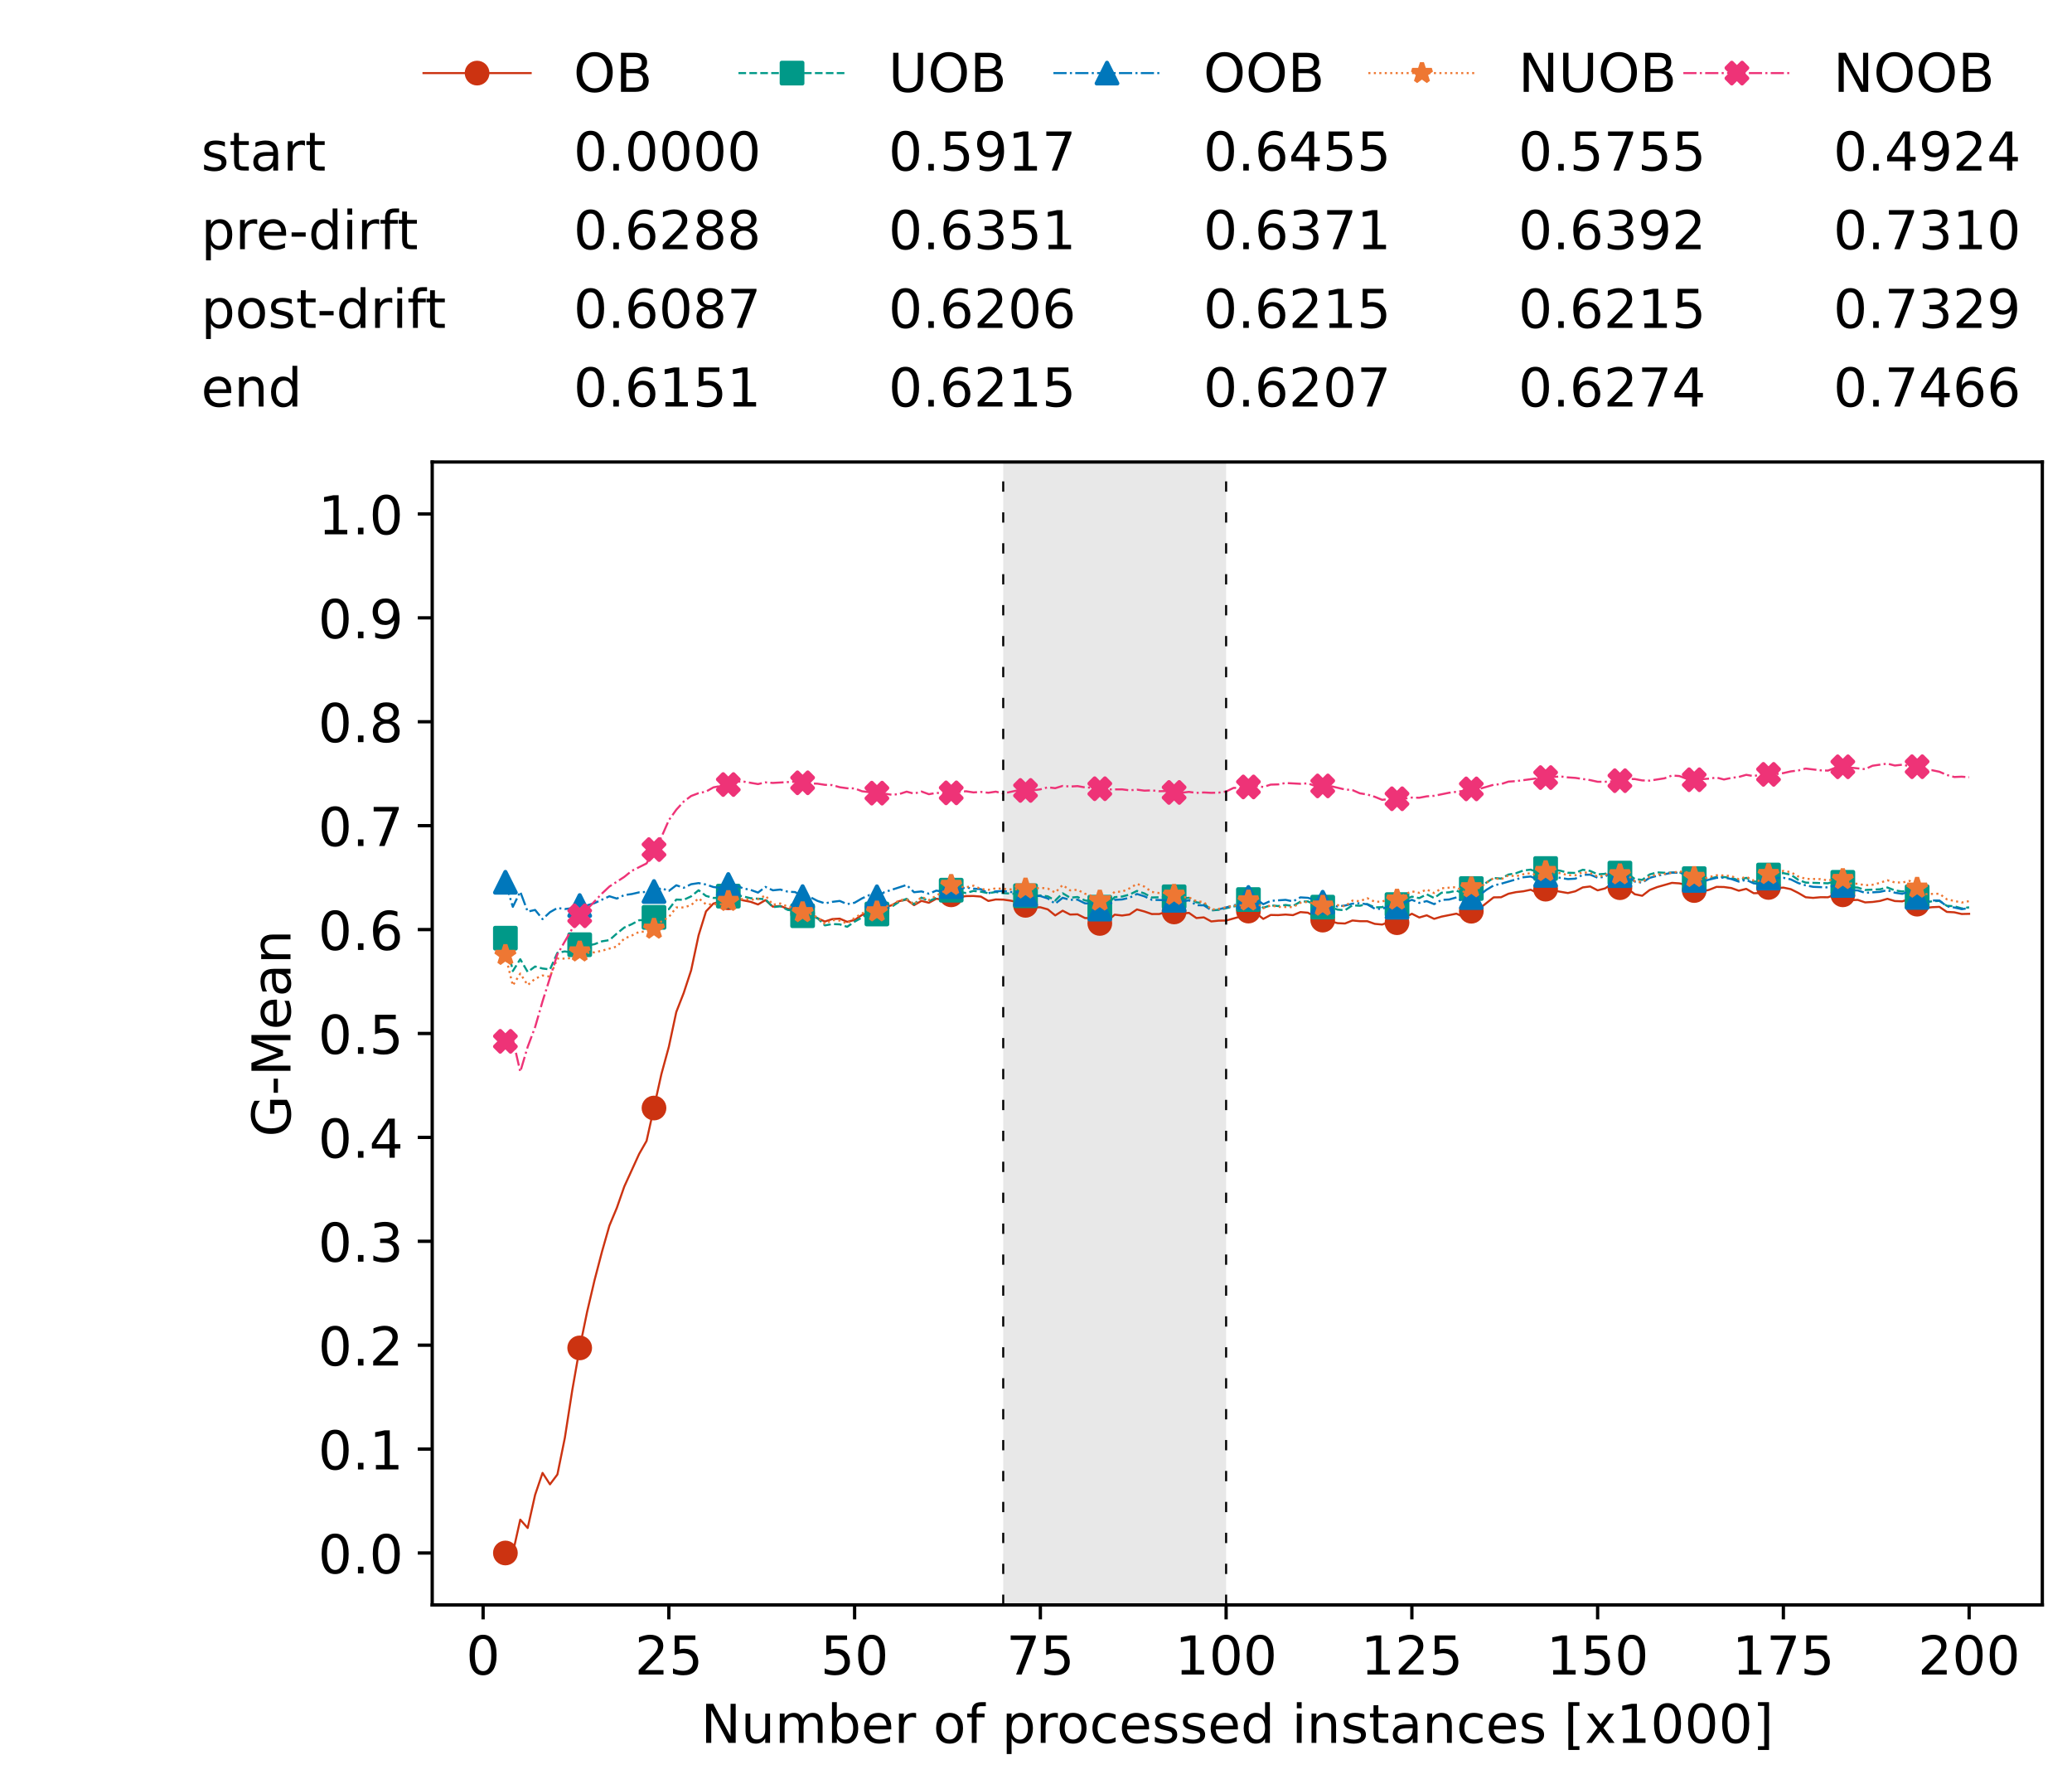 <?xml version="1.0" encoding="utf-8" standalone="no"?>
<!DOCTYPE svg PUBLIC "-//W3C//DTD SVG 1.1//EN"
  "http://www.w3.org/Graphics/SVG/1.1/DTD/svg11.dtd">
<!-- Created with matplotlib (https://matplotlib.org/) -->
<svg height="432.615pt" version="1.1" viewBox="0 0 502.65 432.615" width="502.65pt" xmlns="http://www.w3.org/2000/svg" xmlns:xlink="http://www.w3.org/1999/xlink">
 <defs>
  <style type="text/css">*{stroke-linecap:butt;stroke-linejoin:round;}</style>
 </defs>
 <g id="figure_1">
  <g id="patch_1">
   <path d="M 0 432.615 
L 502.65 432.615 
L 502.65 0 
L 0 0 
z
" style="fill:#ffffff;"/>
  </g>
  <g id="axes_1">
   <g id="patch_2">
    <path d="M 104.85 389.252 
L 495.45 389.252 
L 495.45 112.052 
L 104.85 112.052 
z
" style="fill:#ffffff;"/>
   </g>
   <g id="patch_3">
    <path clip-path="url(#pd0086a6186)" d="M 297.446 389.252 
L 297.446 112.052 
L 243.372 112.052 
L 243.372 389.252 
z
" style="fill:#d3d3d3;opacity:0.5;"/>
   </g>
   <g id="matplotlib.axis_1">
    <g id="xtick_1">
     <g id="line2d_1">
      <defs>
       <path d="M 0 0 
L 0 3.5 
" id="m42da0f3a35" style="stroke:#000000;stroke-width:0.8;"/>
      </defs>
      <g>
       <use style="stroke:#000000;stroke-width:0.8;" x="117.197" xlink:href="#m42da0f3a35" y="389.252"/>
      </g>
     </g>
     <g id="text_1">
      <!-- 0 -->
      <g transform="translate(113.061 406.13)scale(0.13 -0.13)">
       <defs>
        <path d="M 31.781 66.406 
Q 24.172 66.406 20.328 58.906 
Q 16.5 51.422 16.5 36.375 
Q 16.5 21.391 20.328 13.891 
Q 24.172 6.391 31.781 6.391 
Q 39.453 6.391 43.281 13.891 
Q 47.125 21.391 47.125 36.375 
Q 47.125 51.422 43.281 58.906 
Q 39.453 66.406 31.781 66.406 
z
M 31.781 74.219 
Q 44.047 74.219 50.516 64.516 
Q 56.984 54.828 56.984 36.375 
Q 56.984 17.969 50.516 8.266 
Q 44.047 -1.422 31.781 -1.422 
Q 19.531 -1.422 13.062 8.266 
Q 6.594 17.969 6.594 36.375 
Q 6.594 54.828 13.062 64.516 
Q 19.531 74.219 31.781 74.219 
z
" id="DejaVuSans-48"/>
       </defs>
       <use xlink:href="#DejaVuSans-48"/>
      </g>
     </g>
    </g>
    <g id="xtick_2">
     <g id="line2d_2">
      <g>
       <use style="stroke:#000000;stroke-width:0.8;" x="162.259" xlink:href="#m42da0f3a35" y="389.252"/>
      </g>
     </g>
     <g id="text_2">
      <!-- 25 -->
      <g transform="translate(153.988 406.13)scale(0.13 -0.13)">
       <defs>
        <path d="M 19.188 8.297 
L 53.609 8.297 
L 53.609 0 
L 7.328 0 
L 7.328 8.297 
Q 12.938 14.109 22.625 23.891 
Q 32.328 33.688 34.812 36.531 
Q 39.547 41.844 41.422 45.531 
Q 43.312 49.219 43.312 52.781 
Q 43.312 58.594 39.234 62.25 
Q 35.156 65.922 28.609 65.922 
Q 23.969 65.922 18.812 64.312 
Q 13.672 62.703 7.812 59.422 
L 7.812 69.391 
Q 13.766 71.781 18.938 73 
Q 24.125 74.219 28.422 74.219 
Q 39.75 74.219 46.484 68.547 
Q 53.219 62.891 53.219 53.422 
Q 53.219 48.922 51.531 44.891 
Q 49.859 40.875 45.406 35.406 
Q 44.188 33.984 37.641 27.219 
Q 31.109 20.453 19.188 8.297 
z
" id="DejaVuSans-50"/>
        <path d="M 10.797 72.906 
L 49.516 72.906 
L 49.516 64.594 
L 19.828 64.594 
L 19.828 46.734 
Q 21.969 47.469 24.109 47.828 
Q 26.266 48.188 28.422 48.188 
Q 40.625 48.188 47.75 41.5 
Q 54.891 34.812 54.891 23.391 
Q 54.891 11.625 47.562 5.094 
Q 40.234 -1.422 26.906 -1.422 
Q 22.312 -1.422 17.547 -0.641 
Q 12.797 0.141 7.719 1.703 
L 7.719 11.625 
Q 12.109 9.234 16.797 8.062 
Q 21.484 6.891 26.703 6.891 
Q 35.156 6.891 40.078 11.328 
Q 45.016 15.766 45.016 23.391 
Q 45.016 31 40.078 35.438 
Q 35.156 39.891 26.703 39.891 
Q 22.75 39.891 18.812 39.016 
Q 14.891 38.141 10.797 36.281 
z
" id="DejaVuSans-53"/>
       </defs>
       <use xlink:href="#DejaVuSans-50"/>
       <use x="63.623" xlink:href="#DejaVuSans-53"/>
      </g>
     </g>
    </g>
    <g id="xtick_3">
     <g id="line2d_3">
      <g>
       <use style="stroke:#000000;stroke-width:0.8;" x="207.322" xlink:href="#m42da0f3a35" y="389.252"/>
      </g>
     </g>
     <g id="text_3">
      <!-- 50 -->
      <g transform="translate(199.05 406.13)scale(0.13 -0.13)">
       <use xlink:href="#DejaVuSans-53"/>
       <use x="63.623" xlink:href="#DejaVuSans-48"/>
      </g>
     </g>
    </g>
    <g id="xtick_4">
     <g id="line2d_4">
      <g>
       <use style="stroke:#000000;stroke-width:0.8;" x="252.384" xlink:href="#m42da0f3a35" y="389.252"/>
      </g>
     </g>
     <g id="text_4">
      <!-- 75 -->
      <g transform="translate(244.113 406.13)scale(0.13 -0.13)">
       <defs>
        <path d="M 8.203 72.906 
L 55.078 72.906 
L 55.078 68.703 
L 28.609 0 
L 18.312 0 
L 43.219 64.594 
L 8.203 64.594 
z
" id="DejaVuSans-55"/>
       </defs>
       <use xlink:href="#DejaVuSans-55"/>
       <use x="63.623" xlink:href="#DejaVuSans-53"/>
      </g>
     </g>
    </g>
    <g id="xtick_5">
     <g id="line2d_5">
      <g>
       <use style="stroke:#000000;stroke-width:0.8;" x="297.446" xlink:href="#m42da0f3a35" y="389.252"/>
      </g>
     </g>
     <g id="text_5">
      <!-- 100 -->
      <g transform="translate(285.039 406.13)scale(0.13 -0.13)">
       <defs>
        <path d="M 12.406 8.297 
L 28.516 8.297 
L 28.516 63.922 
L 10.984 60.406 
L 10.984 69.391 
L 28.422 72.906 
L 38.281 72.906 
L 38.281 8.297 
L 54.391 8.297 
L 54.391 0 
L 12.406 0 
z
" id="DejaVuSans-49"/>
       </defs>
       <use xlink:href="#DejaVuSans-49"/>
       <use x="63.623" xlink:href="#DejaVuSans-48"/>
       <use x="127.246" xlink:href="#DejaVuSans-48"/>
      </g>
     </g>
    </g>
    <g id="xtick_6">
     <g id="line2d_6">
      <g>
       <use style="stroke:#000000;stroke-width:0.8;" x="342.509" xlink:href="#m42da0f3a35" y="389.252"/>
      </g>
     </g>
     <g id="text_6">
      <!-- 125 -->
      <g transform="translate(330.102 406.13)scale(0.13 -0.13)">
       <use xlink:href="#DejaVuSans-49"/>
       <use x="63.623" xlink:href="#DejaVuSans-50"/>
       <use x="127.246" xlink:href="#DejaVuSans-53"/>
      </g>
     </g>
    </g>
    <g id="xtick_7">
     <g id="line2d_7">
      <g>
       <use style="stroke:#000000;stroke-width:0.8;" x="387.571" xlink:href="#m42da0f3a35" y="389.252"/>
      </g>
     </g>
     <g id="text_7">
      <!-- 150 -->
      <g transform="translate(375.164 406.13)scale(0.13 -0.13)">
       <use xlink:href="#DejaVuSans-49"/>
       <use x="63.623" xlink:href="#DejaVuSans-53"/>
       <use x="127.246" xlink:href="#DejaVuSans-48"/>
      </g>
     </g>
    </g>
    <g id="xtick_8">
     <g id="line2d_8">
      <g>
       <use style="stroke:#000000;stroke-width:0.8;" x="432.633" xlink:href="#m42da0f3a35" y="389.252"/>
      </g>
     </g>
     <g id="text_8">
      <!-- 175 -->
      <g transform="translate(420.226 406.13)scale(0.13 -0.13)">
       <use xlink:href="#DejaVuSans-49"/>
       <use x="63.623" xlink:href="#DejaVuSans-55"/>
       <use x="127.246" xlink:href="#DejaVuSans-53"/>
      </g>
     </g>
    </g>
    <g id="xtick_9">
     <g id="line2d_9">
      <g>
       <use style="stroke:#000000;stroke-width:0.8;" x="477.695" xlink:href="#m42da0f3a35" y="389.252"/>
      </g>
     </g>
     <g id="text_9">
      <!-- 200 -->
      <g transform="translate(465.289 406.13)scale(0.13 -0.13)">
       <use xlink:href="#DejaVuSans-50"/>
       <use x="63.623" xlink:href="#DejaVuSans-48"/>
       <use x="127.246" xlink:href="#DejaVuSans-48"/>
      </g>
     </g>
    </g>
    <g id="text_10">
     <!-- Number of processed instances [x1000] -->
     <g transform="translate(170.025 422.711)scale(0.13 -0.13)">
      <defs>
       <path d="M 9.812 72.906 
L 23.094 72.906 
L 55.422 11.922 
L 55.422 72.906 
L 64.984 72.906 
L 64.984 0 
L 51.703 0 
L 19.391 60.984 
L 19.391 0 
L 9.812 0 
z
" id="DejaVuSans-78"/>
       <path d="M 8.5 21.578 
L 8.5 54.688 
L 17.484 54.688 
L 17.484 21.922 
Q 17.484 14.156 20.5 10.266 
Q 23.531 6.391 29.594 6.391 
Q 36.859 6.391 41.078 11.031 
Q 45.312 15.672 45.312 23.688 
L 45.312 54.688 
L 54.297 54.688 
L 54.297 0 
L 45.312 0 
L 45.312 8.406 
Q 42.047 3.422 37.719 1 
Q 33.406 -1.422 27.688 -1.422 
Q 18.266 -1.422 13.375 4.438 
Q 8.5 10.297 8.5 21.578 
z
M 31.109 56 
z
" id="DejaVuSans-117"/>
       <path d="M 52 44.188 
Q 55.375 50.25 60.062 53.125 
Q 64.75 56 71.094 56 
Q 79.641 56 84.281 50.016 
Q 88.922 44.047 88.922 33.016 
L 88.922 0 
L 79.891 0 
L 79.891 32.719 
Q 79.891 40.578 77.094 44.375 
Q 74.312 48.188 68.609 48.188 
Q 61.625 48.188 57.562 43.547 
Q 53.516 38.922 53.516 30.906 
L 53.516 0 
L 44.484 0 
L 44.484 32.719 
Q 44.484 40.625 41.703 44.406 
Q 38.922 48.188 33.109 48.188 
Q 26.219 48.188 22.156 43.531 
Q 18.109 38.875 18.109 30.906 
L 18.109 0 
L 9.078 0 
L 9.078 54.688 
L 18.109 54.688 
L 18.109 46.188 
Q 21.188 51.219 25.484 53.609 
Q 29.781 56 35.688 56 
Q 41.656 56 45.828 52.969 
Q 50 49.953 52 44.188 
z
" id="DejaVuSans-109"/>
       <path d="M 48.688 27.297 
Q 48.688 37.203 44.609 42.844 
Q 40.531 48.484 33.406 48.484 
Q 26.266 48.484 22.188 42.844 
Q 18.109 37.203 18.109 27.297 
Q 18.109 17.391 22.188 11.75 
Q 26.266 6.109 33.406 6.109 
Q 40.531 6.109 44.609 11.75 
Q 48.688 17.391 48.688 27.297 
z
M 18.109 46.391 
Q 20.953 51.266 25.266 53.625 
Q 29.594 56 35.594 56 
Q 45.562 56 51.781 48.094 
Q 58.016 40.188 58.016 27.297 
Q 58.016 14.406 51.781 6.484 
Q 45.562 -1.422 35.594 -1.422 
Q 29.594 -1.422 25.266 0.953 
Q 20.953 3.328 18.109 8.203 
L 18.109 0 
L 9.078 0 
L 9.078 75.984 
L 18.109 75.984 
z
" id="DejaVuSans-98"/>
       <path d="M 56.203 29.594 
L 56.203 25.203 
L 14.891 25.203 
Q 15.484 15.922 20.484 11.062 
Q 25.484 6.203 34.422 6.203 
Q 39.594 6.203 44.453 7.469 
Q 49.312 8.734 54.109 11.281 
L 54.109 2.781 
Q 49.266 0.734 44.188 -0.344 
Q 39.109 -1.422 33.891 -1.422 
Q 20.797 -1.422 13.156 6.188 
Q 5.516 13.812 5.516 26.812 
Q 5.516 40.234 12.766 48.109 
Q 20.016 56 32.328 56 
Q 43.359 56 49.781 48.891 
Q 56.203 41.797 56.203 29.594 
z
M 47.219 32.234 
Q 47.125 39.594 43.094 43.984 
Q 39.062 48.391 32.422 48.391 
Q 24.906 48.391 20.391 44.141 
Q 15.875 39.891 15.188 32.172 
z
" id="DejaVuSans-101"/>
       <path d="M 41.109 46.297 
Q 39.594 47.172 37.812 47.578 
Q 36.031 48 33.891 48 
Q 26.266 48 22.188 43.047 
Q 18.109 38.094 18.109 28.812 
L 18.109 0 
L 9.078 0 
L 9.078 54.688 
L 18.109 54.688 
L 18.109 46.188 
Q 20.953 51.172 25.484 53.578 
Q 30.031 56 36.531 56 
Q 37.453 56 38.578 55.875 
Q 39.703 55.766 41.062 55.516 
z
" id="DejaVuSans-114"/>
       <path id="DejaVuSans-32"/>
       <path d="M 30.609 48.391 
Q 23.391 48.391 19.188 42.75 
Q 14.984 37.109 14.984 27.297 
Q 14.984 17.484 19.156 11.844 
Q 23.344 6.203 30.609 6.203 
Q 37.797 6.203 41.984 11.859 
Q 46.188 17.531 46.188 27.297 
Q 46.188 37.016 41.984 42.703 
Q 37.797 48.391 30.609 48.391 
z
M 30.609 56 
Q 42.328 56 49.016 48.375 
Q 55.719 40.766 55.719 27.297 
Q 55.719 13.875 49.016 6.219 
Q 42.328 -1.422 30.609 -1.422 
Q 18.844 -1.422 12.172 6.219 
Q 5.516 13.875 5.516 27.297 
Q 5.516 40.766 12.172 48.375 
Q 18.844 56 30.609 56 
z
" id="DejaVuSans-111"/>
       <path d="M 37.109 75.984 
L 37.109 68.5 
L 28.516 68.5 
Q 23.688 68.5 21.797 66.547 
Q 19.922 64.594 19.922 59.516 
L 19.922 54.688 
L 34.719 54.688 
L 34.719 47.703 
L 19.922 47.703 
L 19.922 0 
L 10.891 0 
L 10.891 47.703 
L 2.297 47.703 
L 2.297 54.688 
L 10.891 54.688 
L 10.891 58.5 
Q 10.891 67.625 15.141 71.797 
Q 19.391 75.984 28.609 75.984 
z
" id="DejaVuSans-102"/>
       <path d="M 18.109 8.203 
L 18.109 -20.797 
L 9.078 -20.797 
L 9.078 54.688 
L 18.109 54.688 
L 18.109 46.391 
Q 20.953 51.266 25.266 53.625 
Q 29.594 56 35.594 56 
Q 45.562 56 51.781 48.094 
Q 58.016 40.188 58.016 27.297 
Q 58.016 14.406 51.781 6.484 
Q 45.562 -1.422 35.594 -1.422 
Q 29.594 -1.422 25.266 0.953 
Q 20.953 3.328 18.109 8.203 
z
M 48.688 27.297 
Q 48.688 37.203 44.609 42.844 
Q 40.531 48.484 33.406 48.484 
Q 26.266 48.484 22.188 42.844 
Q 18.109 37.203 18.109 27.297 
Q 18.109 17.391 22.188 11.75 
Q 26.266 6.109 33.406 6.109 
Q 40.531 6.109 44.609 11.75 
Q 48.688 17.391 48.688 27.297 
z
" id="DejaVuSans-112"/>
       <path d="M 48.781 52.594 
L 48.781 44.188 
Q 44.969 46.297 41.141 47.344 
Q 37.312 48.391 33.406 48.391 
Q 24.656 48.391 19.812 42.844 
Q 14.984 37.312 14.984 27.297 
Q 14.984 17.281 19.812 11.734 
Q 24.656 6.203 33.406 6.203 
Q 37.312 6.203 41.141 7.25 
Q 44.969 8.297 48.781 10.406 
L 48.781 2.094 
Q 45.016 0.344 40.984 -0.531 
Q 36.969 -1.422 32.422 -1.422 
Q 20.062 -1.422 12.781 6.344 
Q 5.516 14.109 5.516 27.297 
Q 5.516 40.672 12.859 48.328 
Q 20.219 56 33.016 56 
Q 37.156 56 41.109 55.141 
Q 45.062 54.297 48.781 52.594 
z
" id="DejaVuSans-99"/>
       <path d="M 44.281 53.078 
L 44.281 44.578 
Q 40.484 46.531 36.375 47.5 
Q 32.281 48.484 27.875 48.484 
Q 21.188 48.484 17.844 46.438 
Q 14.5 44.391 14.5 40.281 
Q 14.5 37.156 16.891 35.375 
Q 19.281 33.594 26.516 31.984 
L 29.594 31.297 
Q 39.156 29.25 43.188 25.516 
Q 47.219 21.781 47.219 15.094 
Q 47.219 7.469 41.188 3.016 
Q 35.156 -1.422 24.609 -1.422 
Q 20.219 -1.422 15.453 -0.562 
Q 10.688 0.297 5.422 2 
L 5.422 11.281 
Q 10.406 8.688 15.234 7.391 
Q 20.062 6.109 24.812 6.109 
Q 31.156 6.109 34.562 8.281 
Q 37.984 10.453 37.984 14.406 
Q 37.984 18.062 35.516 20.016 
Q 33.062 21.969 24.703 23.781 
L 21.578 24.516 
Q 13.234 26.266 9.516 29.906 
Q 5.812 33.547 5.812 39.891 
Q 5.812 47.609 11.281 51.797 
Q 16.75 56 26.812 56 
Q 31.781 56 36.172 55.266 
Q 40.578 54.547 44.281 53.078 
z
" id="DejaVuSans-115"/>
       <path d="M 45.406 46.391 
L 45.406 75.984 
L 54.391 75.984 
L 54.391 0 
L 45.406 0 
L 45.406 8.203 
Q 42.578 3.328 38.25 0.953 
Q 33.938 -1.422 27.875 -1.422 
Q 17.969 -1.422 11.734 6.484 
Q 5.516 14.406 5.516 27.297 
Q 5.516 40.188 11.734 48.094 
Q 17.969 56 27.875 56 
Q 33.938 56 38.25 53.625 
Q 42.578 51.266 45.406 46.391 
z
M 14.797 27.297 
Q 14.797 17.391 18.875 11.75 
Q 22.953 6.109 30.078 6.109 
Q 37.203 6.109 41.297 11.75 
Q 45.406 17.391 45.406 27.297 
Q 45.406 37.203 41.297 42.844 
Q 37.203 48.484 30.078 48.484 
Q 22.953 48.484 18.875 42.844 
Q 14.797 37.203 14.797 27.297 
z
" id="DejaVuSans-100"/>
       <path d="M 9.422 54.688 
L 18.406 54.688 
L 18.406 0 
L 9.422 0 
z
M 9.422 75.984 
L 18.406 75.984 
L 18.406 64.594 
L 9.422 64.594 
z
" id="DejaVuSans-105"/>
       <path d="M 54.891 33.016 
L 54.891 0 
L 45.906 0 
L 45.906 32.719 
Q 45.906 40.484 42.875 44.328 
Q 39.844 48.188 33.797 48.188 
Q 26.516 48.188 22.312 43.547 
Q 18.109 38.922 18.109 30.906 
L 18.109 0 
L 9.078 0 
L 9.078 54.688 
L 18.109 54.688 
L 18.109 46.188 
Q 21.344 51.125 25.703 53.562 
Q 30.078 56 35.797 56 
Q 45.219 56 50.047 50.172 
Q 54.891 44.344 54.891 33.016 
z
" id="DejaVuSans-110"/>
       <path d="M 18.312 70.219 
L 18.312 54.688 
L 36.812 54.688 
L 36.812 47.703 
L 18.312 47.703 
L 18.312 18.016 
Q 18.312 11.328 20.141 9.422 
Q 21.969 7.516 27.594 7.516 
L 36.812 7.516 
L 36.812 0 
L 27.594 0 
Q 17.188 0 13.234 3.875 
Q 9.281 7.766 9.281 18.016 
L 9.281 47.703 
L 2.688 47.703 
L 2.688 54.688 
L 9.281 54.688 
L 9.281 70.219 
z
" id="DejaVuSans-116"/>
       <path d="M 34.281 27.484 
Q 23.391 27.484 19.188 25 
Q 14.984 22.516 14.984 16.5 
Q 14.984 11.719 18.141 8.906 
Q 21.297 6.109 26.703 6.109 
Q 34.188 6.109 38.703 11.406 
Q 43.219 16.703 43.219 25.484 
L 43.219 27.484 
z
M 52.203 31.203 
L 52.203 0 
L 43.219 0 
L 43.219 8.297 
Q 40.141 3.328 35.547 0.953 
Q 30.953 -1.422 24.312 -1.422 
Q 15.922 -1.422 10.953 3.297 
Q 6 8.016 6 15.922 
Q 6 25.141 12.172 29.828 
Q 18.359 34.516 30.609 34.516 
L 43.219 34.516 
L 43.219 35.406 
Q 43.219 41.609 39.141 45 
Q 35.062 48.391 27.688 48.391 
Q 23 48.391 18.547 47.266 
Q 14.109 46.141 10.016 43.891 
L 10.016 52.203 
Q 14.938 54.109 19.578 55.047 
Q 24.219 56 28.609 56 
Q 40.484 56 46.344 49.844 
Q 52.203 43.703 52.203 31.203 
z
" id="DejaVuSans-97"/>
       <path d="M 8.594 75.984 
L 29.297 75.984 
L 29.297 69 
L 17.578 69 
L 17.578 -6.203 
L 29.297 -6.203 
L 29.297 -13.188 
L 8.594 -13.188 
z
" id="DejaVuSans-91"/>
       <path d="M 54.891 54.688 
L 35.109 28.078 
L 55.906 0 
L 45.312 0 
L 29.391 21.484 
L 13.484 0 
L 2.875 0 
L 24.125 28.609 
L 4.688 54.688 
L 15.281 54.688 
L 29.781 35.203 
L 44.281 54.688 
z
" id="DejaVuSans-120"/>
       <path d="M 30.422 75.984 
L 30.422 -13.188 
L 9.719 -13.188 
L 9.719 -6.203 
L 21.391 -6.203 
L 21.391 69 
L 9.719 69 
L 9.719 75.984 
z
" id="DejaVuSans-93"/>
      </defs>
      <use xlink:href="#DejaVuSans-78"/>
      <use x="74.805" xlink:href="#DejaVuSans-117"/>
      <use x="138.184" xlink:href="#DejaVuSans-109"/>
      <use x="235.596" xlink:href="#DejaVuSans-98"/>
      <use x="299.072" xlink:href="#DejaVuSans-101"/>
      <use x="360.596" xlink:href="#DejaVuSans-114"/>
      <use x="401.709" xlink:href="#DejaVuSans-32"/>
      <use x="433.496" xlink:href="#DejaVuSans-111"/>
      <use x="494.678" xlink:href="#DejaVuSans-102"/>
      <use x="529.883" xlink:href="#DejaVuSans-32"/>
      <use x="561.67" xlink:href="#DejaVuSans-112"/>
      <use x="625.146" xlink:href="#DejaVuSans-114"/>
      <use x="664.01" xlink:href="#DejaVuSans-111"/>
      <use x="725.191" xlink:href="#DejaVuSans-99"/>
      <use x="780.172" xlink:href="#DejaVuSans-101"/>
      <use x="841.695" xlink:href="#DejaVuSans-115"/>
      <use x="893.795" xlink:href="#DejaVuSans-115"/>
      <use x="945.895" xlink:href="#DejaVuSans-101"/>
      <use x="1007.418" xlink:href="#DejaVuSans-100"/>
      <use x="1070.895" xlink:href="#DejaVuSans-32"/>
      <use x="1102.682" xlink:href="#DejaVuSans-105"/>
      <use x="1130.465" xlink:href="#DejaVuSans-110"/>
      <use x="1193.844" xlink:href="#DejaVuSans-115"/>
      <use x="1245.943" xlink:href="#DejaVuSans-116"/>
      <use x="1285.152" xlink:href="#DejaVuSans-97"/>
      <use x="1346.432" xlink:href="#DejaVuSans-110"/>
      <use x="1409.811" xlink:href="#DejaVuSans-99"/>
      <use x="1464.791" xlink:href="#DejaVuSans-101"/>
      <use x="1526.314" xlink:href="#DejaVuSans-115"/>
      <use x="1578.414" xlink:href="#DejaVuSans-32"/>
      <use x="1610.201" xlink:href="#DejaVuSans-91"/>
      <use x="1649.215" xlink:href="#DejaVuSans-120"/>
      <use x="1708.395" xlink:href="#DejaVuSans-49"/>
      <use x="1772.018" xlink:href="#DejaVuSans-48"/>
      <use x="1835.641" xlink:href="#DejaVuSans-48"/>
      <use x="1899.264" xlink:href="#DejaVuSans-48"/>
      <use x="1962.887" xlink:href="#DejaVuSans-93"/>
     </g>
    </g>
   </g>
   <g id="matplotlib.axis_2">
    <g id="ytick_1">
     <g id="line2d_10">
      <defs>
       <path d="M 0 0 
L -3.5 0 
" id="madbb81cd8d" style="stroke:#000000;stroke-width:0.8;"/>
      </defs>
      <g>
       <use style="stroke:#000000;stroke-width:0.8;" x="104.85" xlink:href="#madbb81cd8d" y="376.652"/>
      </g>
     </g>
     <g id="text_11">
      <!-- 0.0 -->
      <g transform="translate(77.176 381.591)scale(0.13 -0.13)">
       <defs>
        <path d="M 10.688 12.406 
L 21 12.406 
L 21 0 
L 10.688 0 
z
" id="DejaVuSans-46"/>
       </defs>
       <use xlink:href="#DejaVuSans-48"/>
       <use x="63.623" xlink:href="#DejaVuSans-46"/>
       <use x="95.41" xlink:href="#DejaVuSans-48"/>
      </g>
     </g>
    </g>
    <g id="ytick_2">
     <g id="line2d_11">
      <g>
       <use style="stroke:#000000;stroke-width:0.8;" x="104.85" xlink:href="#madbb81cd8d" y="351.452"/>
      </g>
     </g>
     <g id="text_12">
      <!-- 0.1 -->
      <g transform="translate(77.176 356.391)scale(0.13 -0.13)">
       <use xlink:href="#DejaVuSans-48"/>
       <use x="63.623" xlink:href="#DejaVuSans-46"/>
       <use x="95.41" xlink:href="#DejaVuSans-49"/>
      </g>
     </g>
    </g>
    <g id="ytick_3">
     <g id="line2d_12">
      <g>
       <use style="stroke:#000000;stroke-width:0.8;" x="104.85" xlink:href="#madbb81cd8d" y="326.252"/>
      </g>
     </g>
     <g id="text_13">
      <!-- 0.2 -->
      <g transform="translate(77.176 331.191)scale(0.13 -0.13)">
       <use xlink:href="#DejaVuSans-48"/>
       <use x="63.623" xlink:href="#DejaVuSans-46"/>
       <use x="95.41" xlink:href="#DejaVuSans-50"/>
      </g>
     </g>
    </g>
    <g id="ytick_4">
     <g id="line2d_13">
      <g>
       <use style="stroke:#000000;stroke-width:0.8;" x="104.85" xlink:href="#madbb81cd8d" y="301.052"/>
      </g>
     </g>
     <g id="text_14">
      <!-- 0.3 -->
      <g transform="translate(77.176 305.991)scale(0.13 -0.13)">
       <defs>
        <path d="M 40.578 39.312 
Q 47.656 37.797 51.625 33 
Q 55.609 28.219 55.609 21.188 
Q 55.609 10.406 48.188 4.484 
Q 40.766 -1.422 27.094 -1.422 
Q 22.516 -1.422 17.656 -0.516 
Q 12.797 0.391 7.625 2.203 
L 7.625 11.719 
Q 11.719 9.328 16.594 8.109 
Q 21.484 6.891 26.812 6.891 
Q 36.078 6.891 40.938 10.547 
Q 45.797 14.203 45.797 21.188 
Q 45.797 27.641 41.281 31.266 
Q 36.766 34.906 28.719 34.906 
L 20.219 34.906 
L 20.219 43.016 
L 29.109 43.016 
Q 36.375 43.016 40.234 45.922 
Q 44.094 48.828 44.094 54.297 
Q 44.094 59.906 40.109 62.906 
Q 36.141 65.922 28.719 65.922 
Q 24.656 65.922 20.016 65.031 
Q 15.375 64.156 9.812 62.312 
L 9.812 71.094 
Q 15.438 72.656 20.344 73.438 
Q 25.25 74.219 29.594 74.219 
Q 40.828 74.219 47.359 69.109 
Q 53.906 64.016 53.906 55.328 
Q 53.906 49.266 50.438 45.094 
Q 46.969 40.922 40.578 39.312 
z
" id="DejaVuSans-51"/>
       </defs>
       <use xlink:href="#DejaVuSans-48"/>
       <use x="63.623" xlink:href="#DejaVuSans-46"/>
       <use x="95.41" xlink:href="#DejaVuSans-51"/>
      </g>
     </g>
    </g>
    <g id="ytick_5">
     <g id="line2d_14">
      <g>
       <use style="stroke:#000000;stroke-width:0.8;" x="104.85" xlink:href="#madbb81cd8d" y="275.852"/>
      </g>
     </g>
     <g id="text_15">
      <!-- 0.4 -->
      <g transform="translate(77.176 280.791)scale(0.13 -0.13)">
       <defs>
        <path d="M 37.797 64.312 
L 12.891 25.391 
L 37.797 25.391 
z
M 35.203 72.906 
L 47.609 72.906 
L 47.609 25.391 
L 58.016 25.391 
L 58.016 17.188 
L 47.609 17.188 
L 47.609 0 
L 37.797 0 
L 37.797 17.188 
L 4.891 17.188 
L 4.891 26.703 
z
" id="DejaVuSans-52"/>
       </defs>
       <use xlink:href="#DejaVuSans-48"/>
       <use x="63.623" xlink:href="#DejaVuSans-46"/>
       <use x="95.41" xlink:href="#DejaVuSans-52"/>
      </g>
     </g>
    </g>
    <g id="ytick_6">
     <g id="line2d_15">
      <g>
       <use style="stroke:#000000;stroke-width:0.8;" x="104.85" xlink:href="#madbb81cd8d" y="250.652"/>
      </g>
     </g>
     <g id="text_16">
      <!-- 0.5 -->
      <g transform="translate(77.176 255.591)scale(0.13 -0.13)">
       <use xlink:href="#DejaVuSans-48"/>
       <use x="63.623" xlink:href="#DejaVuSans-46"/>
       <use x="95.41" xlink:href="#DejaVuSans-53"/>
      </g>
     </g>
    </g>
    <g id="ytick_7">
     <g id="line2d_16">
      <g>
       <use style="stroke:#000000;stroke-width:0.8;" x="104.85" xlink:href="#madbb81cd8d" y="225.452"/>
      </g>
     </g>
     <g id="text_17">
      <!-- 0.6 -->
      <g transform="translate(77.176 230.391)scale(0.13 -0.13)">
       <defs>
        <path d="M 33.016 40.375 
Q 26.375 40.375 22.484 35.828 
Q 18.609 31.297 18.609 23.391 
Q 18.609 15.531 22.484 10.953 
Q 26.375 6.391 33.016 6.391 
Q 39.656 6.391 43.531 10.953 
Q 47.406 15.531 47.406 23.391 
Q 47.406 31.297 43.531 35.828 
Q 39.656 40.375 33.016 40.375 
z
M 52.594 71.297 
L 52.594 62.312 
Q 48.875 64.062 45.094 64.984 
Q 41.312 65.922 37.594 65.922 
Q 27.828 65.922 22.672 59.328 
Q 17.531 52.734 16.797 39.406 
Q 19.672 43.656 24.016 45.922 
Q 28.375 48.188 33.594 48.188 
Q 44.578 48.188 50.953 41.516 
Q 57.328 34.859 57.328 23.391 
Q 57.328 12.156 50.688 5.359 
Q 44.047 -1.422 33.016 -1.422 
Q 20.359 -1.422 13.672 8.266 
Q 6.984 17.969 6.984 36.375 
Q 6.984 53.656 15.188 63.938 
Q 23.391 74.219 37.203 74.219 
Q 40.922 74.219 44.703 73.484 
Q 48.484 72.75 52.594 71.297 
z
" id="DejaVuSans-54"/>
       </defs>
       <use xlink:href="#DejaVuSans-48"/>
       <use x="63.623" xlink:href="#DejaVuSans-46"/>
       <use x="95.41" xlink:href="#DejaVuSans-54"/>
      </g>
     </g>
    </g>
    <g id="ytick_8">
     <g id="line2d_17">
      <g>
       <use style="stroke:#000000;stroke-width:0.8;" x="104.85" xlink:href="#madbb81cd8d" y="200.252"/>
      </g>
     </g>
     <g id="text_18">
      <!-- 0.7 -->
      <g transform="translate(77.176 205.191)scale(0.13 -0.13)">
       <use xlink:href="#DejaVuSans-48"/>
       <use x="63.623" xlink:href="#DejaVuSans-46"/>
       <use x="95.41" xlink:href="#DejaVuSans-55"/>
      </g>
     </g>
    </g>
    <g id="ytick_9">
     <g id="line2d_18">
      <g>
       <use style="stroke:#000000;stroke-width:0.8;" x="104.85" xlink:href="#madbb81cd8d" y="175.052"/>
      </g>
     </g>
     <g id="text_19">
      <!-- 0.8 -->
      <g transform="translate(77.176 179.991)scale(0.13 -0.13)">
       <defs>
        <path d="M 31.781 34.625 
Q 24.75 34.625 20.719 30.859 
Q 16.703 27.094 16.703 20.516 
Q 16.703 13.922 20.719 10.156 
Q 24.75 6.391 31.781 6.391 
Q 38.812 6.391 42.859 10.172 
Q 46.922 13.969 46.922 20.516 
Q 46.922 27.094 42.891 30.859 
Q 38.875 34.625 31.781 34.625 
z
M 21.922 38.812 
Q 15.578 40.375 12.031 44.719 
Q 8.5 49.078 8.5 55.328 
Q 8.5 64.062 14.719 69.141 
Q 20.953 74.219 31.781 74.219 
Q 42.672 74.219 48.875 69.141 
Q 55.078 64.062 55.078 55.328 
Q 55.078 49.078 51.531 44.719 
Q 48 40.375 41.703 38.812 
Q 48.828 37.156 52.797 32.312 
Q 56.781 27.484 56.781 20.516 
Q 56.781 9.906 50.312 4.234 
Q 43.844 -1.422 31.781 -1.422 
Q 19.734 -1.422 13.25 4.234 
Q 6.781 9.906 6.781 20.516 
Q 6.781 27.484 10.781 32.312 
Q 14.797 37.156 21.922 38.812 
z
M 18.312 54.391 
Q 18.312 48.734 21.844 45.562 
Q 25.391 42.391 31.781 42.391 
Q 38.141 42.391 41.719 45.562 
Q 45.312 48.734 45.312 54.391 
Q 45.312 60.062 41.719 63.234 
Q 38.141 66.406 31.781 66.406 
Q 25.391 66.406 21.844 63.234 
Q 18.312 60.062 18.312 54.391 
z
" id="DejaVuSans-56"/>
       </defs>
       <use xlink:href="#DejaVuSans-48"/>
       <use x="63.623" xlink:href="#DejaVuSans-46"/>
       <use x="95.41" xlink:href="#DejaVuSans-56"/>
      </g>
     </g>
    </g>
    <g id="ytick_10">
     <g id="line2d_19">
      <g>
       <use style="stroke:#000000;stroke-width:0.8;" x="104.85" xlink:href="#madbb81cd8d" y="149.852"/>
      </g>
     </g>
     <g id="text_20">
      <!-- 0.9 -->
      <g transform="translate(77.176 154.791)scale(0.13 -0.13)">
       <defs>
        <path d="M 10.984 1.516 
L 10.984 10.5 
Q 14.703 8.734 18.5 7.812 
Q 22.312 6.891 25.984 6.891 
Q 35.75 6.891 40.891 13.453 
Q 46.047 20.016 46.781 33.406 
Q 43.953 29.203 39.594 26.953 
Q 35.25 24.703 29.984 24.703 
Q 19.047 24.703 12.672 31.312 
Q 6.297 37.938 6.297 49.422 
Q 6.297 60.641 12.938 67.422 
Q 19.578 74.219 30.609 74.219 
Q 43.266 74.219 49.922 64.516 
Q 56.594 54.828 56.594 36.375 
Q 56.594 19.141 48.406 8.859 
Q 40.234 -1.422 26.422 -1.422 
Q 22.703 -1.422 18.891 -0.688 
Q 15.094 0.047 10.984 1.516 
z
M 30.609 32.422 
Q 37.25 32.422 41.125 36.953 
Q 45.016 41.5 45.016 49.422 
Q 45.016 57.281 41.125 61.844 
Q 37.25 66.406 30.609 66.406 
Q 23.969 66.406 20.094 61.844 
Q 16.219 57.281 16.219 49.422 
Q 16.219 41.5 20.094 36.953 
Q 23.969 32.422 30.609 32.422 
z
" id="DejaVuSans-57"/>
       </defs>
       <use xlink:href="#DejaVuSans-48"/>
       <use x="63.623" xlink:href="#DejaVuSans-46"/>
       <use x="95.41" xlink:href="#DejaVuSans-57"/>
      </g>
     </g>
    </g>
    <g id="ytick_11">
     <g id="line2d_20">
      <g>
       <use style="stroke:#000000;stroke-width:0.8;" x="104.85" xlink:href="#madbb81cd8d" y="124.652"/>
      </g>
     </g>
     <g id="text_21">
      <!-- 1.0 -->
      <g transform="translate(77.176 129.591)scale(0.13 -0.13)">
       <use xlink:href="#DejaVuSans-49"/>
       <use x="63.623" xlink:href="#DejaVuSans-46"/>
       <use x="95.41" xlink:href="#DejaVuSans-48"/>
      </g>
     </g>
    </g>
    <g id="text_22">
     <!-- G-Mean -->
     <g transform="translate(70.472 275.744)rotate(-90)scale(0.13 -0.13)">
      <defs>
       <path d="M 59.516 10.406 
L 59.516 29.984 
L 43.406 29.984 
L 43.406 38.094 
L 69.281 38.094 
L 69.281 6.781 
Q 63.578 2.734 56.688 0.656 
Q 49.812 -1.422 42 -1.422 
Q 24.906 -1.422 15.25 8.562 
Q 5.609 18.562 5.609 36.375 
Q 5.609 54.25 15.25 64.234 
Q 24.906 74.219 42 74.219 
Q 49.125 74.219 55.547 72.453 
Q 61.969 70.703 67.391 67.281 
L 67.391 56.781 
Q 61.922 61.422 55.766 63.766 
Q 49.609 66.109 42.828 66.109 
Q 29.438 66.109 22.719 58.641 
Q 16.016 51.172 16.016 36.375 
Q 16.016 21.625 22.719 14.156 
Q 29.438 6.688 42.828 6.688 
Q 48.047 6.688 52.141 7.594 
Q 56.25 8.5 59.516 10.406 
z
" id="DejaVuSans-71"/>
       <path d="M 4.891 31.391 
L 31.203 31.391 
L 31.203 23.391 
L 4.891 23.391 
z
" id="DejaVuSans-45"/>
       <path d="M 9.812 72.906 
L 24.516 72.906 
L 43.109 23.297 
L 61.812 72.906 
L 76.516 72.906 
L 76.516 0 
L 66.891 0 
L 66.891 64.016 
L 48.094 14.016 
L 38.188 14.016 
L 19.391 64.016 
L 19.391 0 
L 9.812 0 
z
" id="DejaVuSans-77"/>
      </defs>
      <use xlink:href="#DejaVuSans-71"/>
      <use x="77.49" xlink:href="#DejaVuSans-45"/>
      <use x="113.574" xlink:href="#DejaVuSans-77"/>
      <use x="199.854" xlink:href="#DejaVuSans-101"/>
      <use x="261.377" xlink:href="#DejaVuSans-97"/>
      <use x="322.656" xlink:href="#DejaVuSans-110"/>
     </g>
    </g>
   </g>
   <g id="line2d_21"/>
   <g id="line2d_22"/>
   <g id="line2d_23"/>
   <g id="line2d_24"/>
   <g id="line2d_25"/>
   <g id="line2d_26">
    <path clip-path="url(#pd0086a6186)" d="M 122.605 376.652 
L 124.407 376.652 
L 126.21 368.569 
L 128.012 370.59 
L 129.815 362.549 
L 131.617 357.231 
L 133.419 360.006 
L 135.222 357.609 
L 137.024 348.742 
L 138.827 337.165 
L 140.629 326.915 
L 142.432 318.153 
L 144.234 310.477 
L 146.037 303.574 
L 147.839 297.252 
L 149.642 292.937 
L 151.444 287.782 
L 155.049 279.874 
L 156.852 276.712 
L 160.457 260.477 
L 162.259 253.871 
L 164.062 245.445 
L 165.864 240.823 
L 167.667 235.325 
L 169.469 226.861 
L 171.272 221.037 
L 173.074 219.138 
L 174.877 218.624 
L 176.679 217.75 
L 178.482 217.89 
L 180.284 218.365 
L 182.087 218.715 
L 183.889 219.363 
L 185.692 218.309 
L 187.494 219.897 
L 189.297 219.715 
L 191.099 220.439 
L 192.902 220.563 
L 194.704 221.55 
L 196.507 221.643 
L 198.309 222.69 
L 200.112 223.501 
L 201.914 222.907 
L 203.717 222.804 
L 205.519 223.576 
L 207.322 223.122 
L 209.124 221.904 
L 210.927 221.257 
L 212.729 221.159 
L 214.532 220.029 
L 216.334 219.561 
L 218.137 218.551 
L 219.939 218.199 
L 221.742 219.532 
L 223.544 218.489 
L 225.347 218.952 
L 227.149 217.969 
L 228.952 218.256 
L 230.754 217.029 
L 232.557 217.623 
L 234.359 217.335 
L 236.162 217.31 
L 237.964 217.453 
L 239.767 218.514 
L 241.569 218.147 
L 243.372 218.187 
L 245.174 218.44 
L 246.976 218.826 
L 248.779 219.576 
L 250.581 220.074 
L 252.384 220.046 
L 254.186 220.551 
L 255.989 222.024 
L 257.791 220.877 
L 259.594 221.81 
L 261.396 221.75 
L 263.199 222.652 
L 265.001 222.719 
L 266.804 223.967 
L 268.606 223.42 
L 270.409 221.837 
L 272.211 222.049 
L 274.014 221.792 
L 275.816 220.568 
L 277.619 221.063 
L 279.421 221.688 
L 281.224 221.681 
L 283.026 221.16 
L 284.829 221.18 
L 286.631 221.567 
L 288.434 221.407 
L 290.236 222.659 
L 292.039 222.494 
L 293.841 223.478 
L 295.644 223.292 
L 297.446 223.269 
L 301.051 222.249 
L 302.854 220.969 
L 304.656 221.412 
L 306.459 222.866 
L 308.261 221.908 
L 310.064 221.947 
L 311.866 221.806 
L 313.669 221.953 
L 315.471 221.214 
L 317.274 221.359 
L 319.076 222.355 
L 320.879 223.161 
L 322.681 223.425 
L 324.484 223.897 
L 326.286 223.979 
L 328.089 223.248 
L 329.891 223.419 
L 331.694 223.423 
L 333.496 224.068 
L 335.299 224.234 
L 337.101 223.581 
L 338.904 223.791 
L 340.706 222.603 
L 342.509 221.616 
L 344.311 222.524 
L 346.114 221.995 
L 347.916 222.853 
L 349.719 222.306 
L 353.324 221.593 
L 355.126 222.431 
L 356.928 221.005 
L 358.731 220.494 
L 362.336 217.644 
L 364.138 217.617 
L 365.941 216.763 
L 367.743 216.374 
L 369.546 216.171 
L 371.348 215.795 
L 373.151 216.657 
L 374.953 215.656 
L 380.361 216.594 
L 382.163 216.167 
L 383.966 215.225 
L 385.768 214.998 
L 387.571 215.939 
L 389.373 215.472 
L 391.176 214.301 
L 392.978 215.299 
L 394.781 215.447 
L 396.583 216.88 
L 398.386 217.256 
L 400.188 215.859 
L 401.991 215.153 
L 405.596 214.125 
L 407.398 214.246 
L 409.201 214.624 
L 411.003 215.986 
L 412.806 216.267 
L 414.608 215.813 
L 416.411 215.098 
L 418.213 215.132 
L 420.016 215.381 
L 421.818 216.028 
L 423.621 215.575 
L 425.423 216.629 
L 427.226 216.605 
L 429.028 215.241 
L 430.831 215.391 
L 432.633 215.274 
L 434.436 215.655 
L 436.238 216.559 
L 438.041 217.612 
L 439.843 217.767 
L 441.646 217.606 
L 443.448 217.62 
L 445.251 216.976 
L 447.053 217.027 
L 448.856 218.337 
L 450.658 218.247 
L 452.461 218.863 
L 454.263 218.76 
L 456.066 218.513 
L 457.868 217.989 
L 459.671 218.536 
L 461.473 218.611 
L 463.276 218.004 
L 465.078 219.293 
L 466.881 220.236 
L 468.683 220.026 
L 470.485 219.942 
L 472.288 221.166 
L 474.09 221.265 
L 475.893 221.678 
L 477.695 221.635 
L 477.695 221.635 
" style="fill:none;stroke:#cc3311;stroke-linecap:square;stroke-width:0.5;"/>
    <defs>
     <path d="M 0 2.5 
C 0.663 2.5 1.299 2.237 1.768 1.768 
C 2.237 1.299 2.5 0.663 2.5 0 
C 2.5 -0.663 2.237 -1.299 1.768 -1.768 
C 1.299 -2.237 0.663 -2.5 0 -2.5 
C -0.663 -2.5 -1.299 -2.237 -1.768 -1.768 
C -2.237 -1.299 -2.5 -0.663 -2.5 0 
C -2.5 0.663 -2.237 1.299 -1.768 1.768 
C -1.299 2.237 -0.663 2.5 0 2.5 
z
" id="md7ace68a92" style="stroke:#cc3311;"/>
    </defs>
    <g clip-path="url(#pd0086a6186)">
     <use style="fill:#cc3311;stroke:#cc3311;" x="122.605" xlink:href="#md7ace68a92" y="376.652"/>
     <use style="fill:#cc3311;stroke:#cc3311;" x="140.629" xlink:href="#md7ace68a92" y="326.915"/>
     <use style="fill:#cc3311;stroke:#cc3311;" x="158.654" xlink:href="#md7ace68a92" y="268.736"/>
     <use style="fill:#cc3311;stroke:#cc3311;" x="176.679" xlink:href="#md7ace68a92" y="217.75"/>
     <use style="fill:#cc3311;stroke:#cc3311;" x="194.704" xlink:href="#md7ace68a92" y="221.55"/>
     <use style="fill:#cc3311;stroke:#cc3311;" x="212.729" xlink:href="#md7ace68a92" y="221.159"/>
     <use style="fill:#cc3311;stroke:#cc3311;" x="230.754" xlink:href="#md7ace68a92" y="217.029"/>
     <use style="fill:#cc3311;stroke:#cc3311;" x="248.779" xlink:href="#md7ace68a92" y="219.576"/>
     <use style="fill:#cc3311;stroke:#cc3311;" x="266.804" xlink:href="#md7ace68a92" y="223.967"/>
     <use style="fill:#cc3311;stroke:#cc3311;" x="284.829" xlink:href="#md7ace68a92" y="221.18"/>
     <use style="fill:#cc3311;stroke:#cc3311;" x="302.854" xlink:href="#md7ace68a92" y="220.969"/>
     <use style="fill:#cc3311;stroke:#cc3311;" x="320.879" xlink:href="#md7ace68a92" y="223.161"/>
     <use style="fill:#cc3311;stroke:#cc3311;" x="338.904" xlink:href="#md7ace68a92" y="223.791"/>
     <use style="fill:#cc3311;stroke:#cc3311;" x="356.928" xlink:href="#md7ace68a92" y="221.005"/>
     <use style="fill:#cc3311;stroke:#cc3311;" x="374.953" xlink:href="#md7ace68a92" y="215.656"/>
     <use style="fill:#cc3311;stroke:#cc3311;" x="392.978" xlink:href="#md7ace68a92" y="215.299"/>
     <use style="fill:#cc3311;stroke:#cc3311;" x="411.003" xlink:href="#md7ace68a92" y="215.986"/>
     <use style="fill:#cc3311;stroke:#cc3311;" x="429.028" xlink:href="#md7ace68a92" y="215.241"/>
     <use style="fill:#cc3311;stroke:#cc3311;" x="447.053" xlink:href="#md7ace68a92" y="217.027"/>
     <use style="fill:#cc3311;stroke:#cc3311;" x="465.078" xlink:href="#md7ace68a92" y="219.293"/>
    </g>
   </g>
   <g id="line2d_27"/>
   <g id="line2d_28"/>
   <g id="line2d_29"/>
   <g id="line2d_30"/>
   <g id="line2d_31">
    <path clip-path="url(#pd0086a6186)" d="M 122.605 227.546 
L 124.407 235.514 
L 126.21 232.645 
L 128.012 235.726 
L 129.815 234.412 
L 131.617 234.896 
L 133.419 235.119 
L 135.222 231.089 
L 137.024 230.749 
L 138.827 231.068 
L 140.629 229.128 
L 142.432 229.351 
L 144.234 228.992 
L 146.037 228.3 
L 147.839 228.007 
L 149.642 226.405 
L 151.444 224.956 
L 153.247 224.156 
L 155.049 223.185 
L 156.852 223.126 
L 158.654 222.496 
L 160.457 220.968 
L 162.259 220.505 
L 164.062 218.174 
L 165.864 218.237 
L 167.667 217.393 
L 169.469 215.917 
L 171.272 217.289 
L 173.074 217.778 
L 174.877 217.76 
L 176.679 217.342 
L 178.482 217.072 
L 180.284 217.399 
L 182.087 217.849 
L 185.692 218.089 
L 187.494 220.026 
L 189.297 219.806 
L 191.099 220.686 
L 192.902 220.932 
L 194.704 222.097 
L 196.507 222.264 
L 198.309 222.673 
L 200.112 224.438 
L 201.914 224.114 
L 203.717 224.183 
L 205.519 224.777 
L 207.322 223.529 
L 209.124 222.537 
L 210.927 221.233 
L 212.729 221.672 
L 214.532 220.476 
L 216.334 219.909 
L 218.137 218.696 
L 219.939 217.987 
L 221.742 219.319 
L 223.544 217.689 
L 225.347 218.567 
L 227.149 217.722 
L 228.952 217.393 
L 230.754 215.9 
L 232.557 216.325 
L 234.359 216.58 
L 236.162 216.083 
L 237.964 216.264 
L 239.767 216.637 
L 241.569 216.331 
L 243.372 216.613 
L 246.976 216.838 
L 248.779 217.248 
L 250.581 217.488 
L 252.384 217.175 
L 254.186 217.397 
L 255.989 218.405 
L 257.791 216.645 
L 259.594 217.719 
L 261.396 217.555 
L 263.199 218.376 
L 265.001 218.647 
L 266.804 220.019 
L 268.606 219.285 
L 270.409 217.586 
L 272.211 217.442 
L 274.014 216.966 
L 275.816 216.074 
L 277.619 216.687 
L 279.421 217.671 
L 284.829 217.499 
L 286.631 217.913 
L 288.434 217.75 
L 290.236 218.848 
L 292.039 219.06 
L 293.841 220.815 
L 295.644 220.661 
L 301.051 219.476 
L 302.854 218.168 
L 304.656 218.672 
L 306.459 220.156 
L 308.261 219.572 
L 310.064 219.746 
L 311.866 219.487 
L 313.669 219.735 
L 315.471 218.693 
L 317.274 218.616 
L 319.076 219.469 
L 320.879 220.008 
L 322.681 219.922 
L 324.484 220.615 
L 326.286 220.775 
L 328.089 219.563 
L 329.891 219.677 
L 331.694 219.26 
L 333.496 220.068 
L 335.299 220.016 
L 337.101 219.213 
L 338.904 219.398 
L 340.706 218.217 
L 342.509 217.47 
L 344.311 217.825 
L 346.114 216.898 
L 347.916 217.804 
L 349.719 216.511 
L 351.521 216.427 
L 353.324 215.998 
L 355.126 216.775 
L 356.928 215.505 
L 358.731 215.484 
L 360.533 214.093 
L 362.336 212.932 
L 364.138 213.085 
L 365.941 212.107 
L 367.743 211.796 
L 369.546 211.133 
L 371.348 210.918 
L 373.151 211.661 
L 374.953 210.651 
L 378.558 211.187 
L 380.361 211.667 
L 382.163 211.718 
L 383.966 210.945 
L 385.768 211.23 
L 387.571 212.054 
L 389.373 211.941 
L 391.176 210.687 
L 392.978 211.75 
L 394.781 211.903 
L 396.583 213.169 
L 398.386 213.41 
L 400.188 212.083 
L 401.991 211.581 
L 403.793 211.676 
L 407.398 211.581 
L 409.201 211.999 
L 411.003 213.108 
L 412.806 213.63 
L 416.411 212.687 
L 418.213 212.717 
L 420.016 212.895 
L 421.818 213.519 
L 423.621 212.905 
L 425.423 213.781 
L 427.226 213.877 
L 429.028 212.229 
L 430.831 211.93 
L 432.633 211.763 
L 434.436 212.146 
L 436.238 213.38 
L 438.041 214.058 
L 443.448 214.229 
L 445.251 213.705 
L 447.053 213.99 
L 448.856 215.175 
L 450.658 215.258 
L 452.461 215.846 
L 456.066 215.681 
L 457.868 215.247 
L 459.671 215.947 
L 461.473 216.22 
L 463.276 215.818 
L 465.078 217.484 
L 466.881 218.941 
L 468.683 218.588 
L 470.485 218.501 
L 472.288 219.692 
L 474.09 219.79 
L 475.893 220.322 
L 477.695 220.044 
L 477.695 220.044 
" style="fill:none;stroke:#009988;stroke-dasharray:1.85,0.8;stroke-dashoffset:0;stroke-width:0.5;"/>
    <defs>
     <path d="M -2.5 2.5 
L 2.5 2.5 
L 2.5 -2.5 
L -2.5 -2.5 
z
" id="mbb542fb36f" style="stroke:#009988;stroke-linejoin:miter;"/>
    </defs>
    <g clip-path="url(#pd0086a6186)">
     <use style="fill:#009988;stroke:#009988;stroke-linejoin:miter;" x="122.605" xlink:href="#mbb542fb36f" y="227.546"/>
     <use style="fill:#009988;stroke:#009988;stroke-linejoin:miter;" x="140.629" xlink:href="#mbb542fb36f" y="229.128"/>
     <use style="fill:#009988;stroke:#009988;stroke-linejoin:miter;" x="158.654" xlink:href="#mbb542fb36f" y="222.496"/>
     <use style="fill:#009988;stroke:#009988;stroke-linejoin:miter;" x="176.679" xlink:href="#mbb542fb36f" y="217.342"/>
     <use style="fill:#009988;stroke:#009988;stroke-linejoin:miter;" x="194.704" xlink:href="#mbb542fb36f" y="222.097"/>
     <use style="fill:#009988;stroke:#009988;stroke-linejoin:miter;" x="212.729" xlink:href="#mbb542fb36f" y="221.672"/>
     <use style="fill:#009988;stroke:#009988;stroke-linejoin:miter;" x="230.754" xlink:href="#mbb542fb36f" y="215.9"/>
     <use style="fill:#009988;stroke:#009988;stroke-linejoin:miter;" x="248.779" xlink:href="#mbb542fb36f" y="217.248"/>
     <use style="fill:#009988;stroke:#009988;stroke-linejoin:miter;" x="266.804" xlink:href="#mbb542fb36f" y="220.019"/>
     <use style="fill:#009988;stroke:#009988;stroke-linejoin:miter;" x="284.829" xlink:href="#mbb542fb36f" y="217.499"/>
     <use style="fill:#009988;stroke:#009988;stroke-linejoin:miter;" x="302.854" xlink:href="#mbb542fb36f" y="218.168"/>
     <use style="fill:#009988;stroke:#009988;stroke-linejoin:miter;" x="320.879" xlink:href="#mbb542fb36f" y="220.008"/>
     <use style="fill:#009988;stroke:#009988;stroke-linejoin:miter;" x="338.904" xlink:href="#mbb542fb36f" y="219.398"/>
     <use style="fill:#009988;stroke:#009988;stroke-linejoin:miter;" x="356.928" xlink:href="#mbb542fb36f" y="215.505"/>
     <use style="fill:#009988;stroke:#009988;stroke-linejoin:miter;" x="374.953" xlink:href="#mbb542fb36f" y="210.651"/>
     <use style="fill:#009988;stroke:#009988;stroke-linejoin:miter;" x="392.978" xlink:href="#mbb542fb36f" y="211.75"/>
     <use style="fill:#009988;stroke:#009988;stroke-linejoin:miter;" x="411.003" xlink:href="#mbb542fb36f" y="213.108"/>
     <use style="fill:#009988;stroke:#009988;stroke-linejoin:miter;" x="429.028" xlink:href="#mbb542fb36f" y="212.229"/>
     <use style="fill:#009988;stroke:#009988;stroke-linejoin:miter;" x="447.053" xlink:href="#mbb542fb36f" y="213.99"/>
     <use style="fill:#009988;stroke:#009988;stroke-linejoin:miter;" x="465.078" xlink:href="#mbb542fb36f" y="217.484"/>
    </g>
   </g>
   <g id="line2d_32"/>
   <g id="line2d_33"/>
   <g id="line2d_34"/>
   <g id="line2d_35"/>
   <g id="line2d_36">
    <path clip-path="url(#pd0086a6186)" d="M 122.605 213.981 
L 124.407 219.942 
L 126.21 216.269 
L 128.012 221.101 
L 129.815 220.692 
L 131.617 222.923 
L 133.419 221.237 
L 135.222 220.216 
L 137.024 220.466 
L 138.827 220.267 
L 140.629 219.625 
L 142.432 219.573 
L 144.234 219.03 
L 147.839 217.374 
L 149.642 217.933 
L 151.444 217.084 
L 153.247 216.838 
L 155.049 216.422 
L 158.654 216.222 
L 160.457 215.402 
L 162.259 216.081 
L 164.062 214.709 
L 165.864 215.318 
L 167.667 214.455 
L 169.469 214.179 
L 171.272 214.524 
L 173.074 215.137 
L 174.877 215.347 
L 176.679 214.52 
L 178.482 214.695 
L 180.284 215.466 
L 182.087 215.824 
L 183.889 216.485 
L 185.692 215.102 
L 187.494 215.932 
L 189.297 215.746 
L 191.099 216.258 
L 192.902 216.362 
L 194.704 217.46 
L 196.507 217.555 
L 198.309 218.498 
L 200.112 219.092 
L 201.914 218.731 
L 203.717 218.507 
L 205.519 219.278 
L 207.322 218.942 
L 209.124 217.885 
L 210.927 217.076 
L 212.729 217.498 
L 214.532 216.388 
L 219.939 214.631 
L 221.742 216.392 
L 223.544 216.202 
L 225.347 216.76 
L 227.149 216.001 
L 228.952 216.298 
L 230.754 215.053 
L 232.557 215.647 
L 234.359 215.245 
L 236.162 215.528 
L 237.964 215.655 
L 239.767 216.636 
L 241.569 216.181 
L 243.372 216.096 
L 245.174 216.345 
L 246.976 216.372 
L 248.779 216.949 
L 250.581 217.254 
L 252.384 217.323 
L 254.186 217.909 
L 255.989 219.184 
L 257.791 217.747 
L 259.594 218.246 
L 261.396 218.198 
L 263.199 219.092 
L 265.001 219.16 
L 266.804 220.481 
L 268.606 219.944 
L 270.409 218.253 
L 272.211 218.145 
L 274.014 217.734 
L 275.816 216.821 
L 277.619 217.385 
L 279.421 218.251 
L 284.829 218.353 
L 286.631 218.643 
L 288.434 218.367 
L 290.236 219.537 
L 292.039 219.571 
L 293.841 220.739 
L 295.644 220.563 
L 301.051 219.106 
L 302.854 217.662 
L 304.656 218.003 
L 306.459 219.299 
L 308.261 218.49 
L 311.866 218.245 
L 313.669 218.618 
L 315.471 217.641 
L 317.274 217.753 
L 320.879 218.819 
L 324.484 219.852 
L 326.286 219.625 
L 328.089 219.179 
L 329.891 219.048 
L 331.694 219.352 
L 333.496 220.383 
L 335.299 220.476 
L 337.101 219.633 
L 338.904 220.028 
L 340.706 218.942 
L 342.509 218.235 
L 344.311 218.981 
L 346.114 218.546 
L 347.916 219.286 
L 349.719 218.254 
L 351.521 218.166 
L 353.324 217.649 
L 355.126 218.986 
L 356.928 217.701 
L 358.731 217.291 
L 360.533 215.849 
L 362.336 214.759 
L 364.138 214.342 
L 369.546 212.762 
L 371.348 212.583 
L 373.151 213.398 
L 374.953 212.318 
L 380.361 213.215 
L 382.163 213.108 
L 383.966 212.174 
L 385.768 212.134 
L 387.571 212.879 
L 389.373 212.645 
L 391.176 211.266 
L 392.978 212.359 
L 394.781 212.419 
L 396.583 213.812 
L 398.386 214.082 
L 400.188 212.907 
L 401.991 212.414 
L 405.596 211.656 
L 407.398 211.672 
L 409.201 212.1 
L 411.003 213.527 
L 412.806 213.894 
L 414.608 213.339 
L 416.411 212.909 
L 418.213 212.842 
L 420.016 213.196 
L 421.818 213.822 
L 423.621 213.385 
L 425.423 214.24 
L 427.226 214.425 
L 429.028 212.969 
L 432.633 212.901 
L 434.436 213.281 
L 436.238 214.172 
L 438.041 214.73 
L 439.843 215.087 
L 443.448 215.227 
L 445.251 214.767 
L 447.053 214.753 
L 448.856 215.939 
L 450.658 215.946 
L 452.461 216.548 
L 456.066 216.308 
L 457.868 215.887 
L 459.671 216.509 
L 461.473 216.783 
L 463.276 216.182 
L 465.078 217.659 
L 466.881 218.819 
L 468.683 218.39 
L 470.485 218.41 
L 472.288 219.814 
L 474.09 220.099 
L 475.893 220.508 
L 477.695 220.233 
L 477.695 220.233 
" style="fill:none;stroke:#0077bb;stroke-dasharray:3.2,0.8,0.5,0.8;stroke-dashoffset:0;stroke-width:0.5;"/>
    <defs>
     <path d="M 0 -2.5 
L -2.5 2.5 
L 2.5 2.5 
z
" id="mfa4bf59ae6" style="stroke:#0077bb;stroke-linejoin:miter;"/>
    </defs>
    <g clip-path="url(#pd0086a6186)">
     <use style="fill:#0077bb;stroke:#0077bb;stroke-linejoin:miter;" x="122.605" xlink:href="#mfa4bf59ae6" y="213.981"/>
     <use style="fill:#0077bb;stroke:#0077bb;stroke-linejoin:miter;" x="140.629" xlink:href="#mfa4bf59ae6" y="219.625"/>
     <use style="fill:#0077bb;stroke:#0077bb;stroke-linejoin:miter;" x="158.654" xlink:href="#mfa4bf59ae6" y="216.222"/>
     <use style="fill:#0077bb;stroke:#0077bb;stroke-linejoin:miter;" x="176.679" xlink:href="#mfa4bf59ae6" y="214.52"/>
     <use style="fill:#0077bb;stroke:#0077bb;stroke-linejoin:miter;" x="194.704" xlink:href="#mfa4bf59ae6" y="217.46"/>
     <use style="fill:#0077bb;stroke:#0077bb;stroke-linejoin:miter;" x="212.729" xlink:href="#mfa4bf59ae6" y="217.498"/>
     <use style="fill:#0077bb;stroke:#0077bb;stroke-linejoin:miter;" x="230.754" xlink:href="#mfa4bf59ae6" y="215.053"/>
     <use style="fill:#0077bb;stroke:#0077bb;stroke-linejoin:miter;" x="248.779" xlink:href="#mfa4bf59ae6" y="216.949"/>
     <use style="fill:#0077bb;stroke:#0077bb;stroke-linejoin:miter;" x="266.804" xlink:href="#mfa4bf59ae6" y="220.481"/>
     <use style="fill:#0077bb;stroke:#0077bb;stroke-linejoin:miter;" x="284.829" xlink:href="#mfa4bf59ae6" y="218.353"/>
     <use style="fill:#0077bb;stroke:#0077bb;stroke-linejoin:miter;" x="302.854" xlink:href="#mfa4bf59ae6" y="217.662"/>
     <use style="fill:#0077bb;stroke:#0077bb;stroke-linejoin:miter;" x="320.879" xlink:href="#mfa4bf59ae6" y="218.819"/>
     <use style="fill:#0077bb;stroke:#0077bb;stroke-linejoin:miter;" x="338.904" xlink:href="#mfa4bf59ae6" y="220.028"/>
     <use style="fill:#0077bb;stroke:#0077bb;stroke-linejoin:miter;" x="356.928" xlink:href="#mfa4bf59ae6" y="217.701"/>
     <use style="fill:#0077bb;stroke:#0077bb;stroke-linejoin:miter;" x="374.953" xlink:href="#mfa4bf59ae6" y="212.318"/>
     <use style="fill:#0077bb;stroke:#0077bb;stroke-linejoin:miter;" x="392.978" xlink:href="#mfa4bf59ae6" y="212.359"/>
     <use style="fill:#0077bb;stroke:#0077bb;stroke-linejoin:miter;" x="411.003" xlink:href="#mfa4bf59ae6" y="213.527"/>
     <use style="fill:#0077bb;stroke:#0077bb;stroke-linejoin:miter;" x="429.028" xlink:href="#mfa4bf59ae6" y="212.969"/>
     <use style="fill:#0077bb;stroke:#0077bb;stroke-linejoin:miter;" x="447.053" xlink:href="#mfa4bf59ae6" y="214.753"/>
     <use style="fill:#0077bb;stroke:#0077bb;stroke-linejoin:miter;" x="465.078" xlink:href="#mfa4bf59ae6" y="217.659"/>
    </g>
   </g>
   <g id="line2d_37"/>
   <g id="line2d_38"/>
   <g id="line2d_39"/>
   <g id="line2d_40"/>
   <g id="line2d_41">
    <path clip-path="url(#pd0086a6186)" d="M 122.605 231.631 
L 124.407 239.029 
L 126.21 236.125 
L 128.012 238.921 
L 129.815 237.371 
L 131.617 236.59 
L 133.419 236.868 
L 135.222 232.482 
L 137.024 232.5 
L 138.827 232.343 
L 140.629 230.79 
L 142.432 231.104 
L 144.234 230.97 
L 146.037 230.576 
L 149.642 229.561 
L 151.444 227.63 
L 153.247 226.911 
L 155.049 226 
L 156.852 225.949 
L 158.654 225.266 
L 160.457 223.476 
L 162.259 222.414 
L 164.062 220.087 
L 165.864 220.085 
L 167.667 219.527 
L 169.469 217.857 
L 171.272 219.33 
L 174.877 219.31 
L 176.679 218.54 
L 178.482 218.147 
L 180.284 218.035 
L 182.087 218.226 
L 183.889 218.061 
L 185.692 217.182 
L 187.494 219.422 
L 189.297 219.117 
L 191.099 219.884 
L 192.902 220.152 
L 194.704 221.254 
L 196.507 221.601 
L 198.309 222.502 
L 200.112 224.054 
L 201.914 223.147 
L 203.717 223.286 
L 205.519 223.997 
L 207.322 222.598 
L 210.927 220.515 
L 212.729 221.077 
L 214.532 219.902 
L 216.334 219.526 
L 218.137 218.354 
L 219.939 218.089 
L 221.742 219.404 
L 223.544 217.525 
L 225.347 218.288 
L 228.952 216.171 
L 230.754 214.656 
L 232.557 215.023 
L 234.359 215.199 
L 236.162 214.809 
L 237.964 215.604 
L 239.767 215.814 
L 241.569 215.451 
L 245.174 215.693 
L 250.581 215.588 
L 252.384 215.32 
L 254.186 215.497 
L 255.989 216.485 
L 257.791 214.641 
L 259.594 215.941 
L 261.396 215.798 
L 263.199 216.758 
L 265.001 217.322 
L 266.804 218.433 
L 268.606 217.98 
L 270.409 216.291 
L 272.211 216.263 
L 274.014 215.457 
L 275.816 214.362 
L 277.619 215.035 
L 279.421 216.329 
L 281.224 216.59 
L 283.026 216.485 
L 286.631 217.598 
L 288.434 217.637 
L 290.236 218.574 
L 292.039 218.773 
L 293.841 220.603 
L 295.644 220.445 
L 299.249 219.656 
L 301.051 219.576 
L 302.854 218.418 
L 304.656 218.76 
L 306.459 220.282 
L 308.261 219.596 
L 310.064 219.957 
L 313.669 220.011 
L 315.471 218.966 
L 317.274 218.721 
L 319.076 219.307 
L 320.879 219.678 
L 322.681 219.42 
L 324.484 219.52 
L 326.286 219.82 
L 328.089 218.432 
L 329.891 218.571 
L 331.694 217.841 
L 333.496 218.699 
L 335.299 218.68 
L 337.101 217.922 
L 338.904 218.205 
L 340.706 216.922 
L 342.509 216.183 
L 344.311 216.54 
L 346.114 215.72 
L 347.916 216.595 
L 349.719 215.439 
L 353.324 215.153 
L 355.126 216.318 
L 356.928 215.225 
L 358.731 215.381 
L 362.336 212.957 
L 364.138 213.284 
L 365.941 212.297 
L 367.743 212.529 
L 369.546 212.036 
L 371.348 211.76 
L 373.151 212.419 
L 374.953 211.292 
L 378.558 211.793 
L 380.361 212.255 
L 382.163 212.291 
L 383.966 211.519 
L 385.768 211.77 
L 387.571 212.584 
L 389.373 212.385 
L 391.176 210.999 
L 392.978 212.061 
L 394.781 212.204 
L 396.583 213.712 
L 398.386 213.93 
L 400.188 212.611 
L 401.991 212.105 
L 403.793 211.949 
L 407.398 211.368 
L 409.201 211.525 
L 411.003 212.717 
L 412.806 213.27 
L 414.608 212.72 
L 416.411 212.287 
L 418.213 212.322 
L 420.016 212.486 
L 421.818 213.227 
L 423.621 212.627 
L 425.423 213.554 
L 427.226 213.642 
L 429.028 212.01 
L 432.633 211.219 
L 434.436 211.526 
L 436.238 212.574 
L 438.041 213.154 
L 441.646 213.215 
L 443.448 213.534 
L 445.251 213.205 
L 447.053 213.223 
L 448.856 214.258 
L 450.658 214.346 
L 452.461 214.707 
L 454.263 214.59 
L 456.066 214.111 
L 457.868 213.492 
L 459.671 214.022 
L 461.473 214.041 
L 463.276 213.639 
L 466.881 216.855 
L 470.485 216.757 
L 472.288 218.116 
L 475.893 218.897 
L 477.695 218.552 
L 477.695 218.552 
" style="fill:none;stroke:#ee7733;stroke-dasharray:0.5,0.825;stroke-dashoffset:0;stroke-width:0.5;"/>
    <defs>
     <path d="M 0 -2.5 
L -0.561 -0.773 
L -2.378 -0.773 
L -0.908 0.295 
L -1.469 2.023 
L -0 0.955 
L 1.469 2.023 
L 0.908 0.295 
L 2.378 -0.773 
L 0.561 -0.773 
z
" id="m56f5395fa2" style="stroke:#ee7733;stroke-linejoin:bevel;"/>
    </defs>
    <g clip-path="url(#pd0086a6186)">
     <use style="fill:#ee7733;stroke:#ee7733;stroke-linejoin:bevel;" x="122.605" xlink:href="#m56f5395fa2" y="231.631"/>
     <use style="fill:#ee7733;stroke:#ee7733;stroke-linejoin:bevel;" x="140.629" xlink:href="#m56f5395fa2" y="230.79"/>
     <use style="fill:#ee7733;stroke:#ee7733;stroke-linejoin:bevel;" x="158.654" xlink:href="#m56f5395fa2" y="225.266"/>
     <use style="fill:#ee7733;stroke:#ee7733;stroke-linejoin:bevel;" x="176.679" xlink:href="#m56f5395fa2" y="218.54"/>
     <use style="fill:#ee7733;stroke:#ee7733;stroke-linejoin:bevel;" x="194.704" xlink:href="#m56f5395fa2" y="221.254"/>
     <use style="fill:#ee7733;stroke:#ee7733;stroke-linejoin:bevel;" x="212.729" xlink:href="#m56f5395fa2" y="221.077"/>
     <use style="fill:#ee7733;stroke:#ee7733;stroke-linejoin:bevel;" x="230.754" xlink:href="#m56f5395fa2" y="214.656"/>
     <use style="fill:#ee7733;stroke:#ee7733;stroke-linejoin:bevel;" x="248.779" xlink:href="#m56f5395fa2" y="215.506"/>
     <use style="fill:#ee7733;stroke:#ee7733;stroke-linejoin:bevel;" x="266.804" xlink:href="#m56f5395fa2" y="218.433"/>
     <use style="fill:#ee7733;stroke:#ee7733;stroke-linejoin:bevel;" x="284.829" xlink:href="#m56f5395fa2" y="217.044"/>
     <use style="fill:#ee7733;stroke:#ee7733;stroke-linejoin:bevel;" x="302.854" xlink:href="#m56f5395fa2" y="218.418"/>
     <use style="fill:#ee7733;stroke:#ee7733;stroke-linejoin:bevel;" x="320.879" xlink:href="#m56f5395fa2" y="219.678"/>
     <use style="fill:#ee7733;stroke:#ee7733;stroke-linejoin:bevel;" x="338.904" xlink:href="#m56f5395fa2" y="218.205"/>
     <use style="fill:#ee7733;stroke:#ee7733;stroke-linejoin:bevel;" x="356.928" xlink:href="#m56f5395fa2" y="215.225"/>
     <use style="fill:#ee7733;stroke:#ee7733;stroke-linejoin:bevel;" x="374.953" xlink:href="#m56f5395fa2" y="211.292"/>
     <use style="fill:#ee7733;stroke:#ee7733;stroke-linejoin:bevel;" x="392.978" xlink:href="#m56f5395fa2" y="212.061"/>
     <use style="fill:#ee7733;stroke:#ee7733;stroke-linejoin:bevel;" x="411.003" xlink:href="#m56f5395fa2" y="212.717"/>
     <use style="fill:#ee7733;stroke:#ee7733;stroke-linejoin:bevel;" x="429.028" xlink:href="#m56f5395fa2" y="212.01"/>
     <use style="fill:#ee7733;stroke:#ee7733;stroke-linejoin:bevel;" x="447.053" xlink:href="#m56f5395fa2" y="213.223"/>
     <use style="fill:#ee7733;stroke:#ee7733;stroke-linejoin:bevel;" x="465.078" xlink:href="#m56f5395fa2" y="215.317"/>
    </g>
   </g>
   <g id="line2d_42"/>
   <g id="line2d_43"/>
   <g id="line2d_44"/>
   <g id="line2d_45"/>
   <g id="line2d_46">
    <path clip-path="url(#pd0086a6186)" d="M 122.605 252.56 
L 124.407 252.006 
L 126.21 259.944 
L 128.012 253.893 
L 129.815 249.098 
L 131.617 242.857 
L 135.222 231.438 
L 140.629 222.107 
L 142.432 220.53 
L 146.037 216.705 
L 147.839 215.014 
L 151.444 212.678 
L 153.247 211.214 
L 156.852 209.412 
L 158.654 206.052 
L 160.457 203.026 
L 162.259 198.916 
L 164.062 196.391 
L 165.864 194.404 
L 167.667 193.052 
L 169.469 192.37 
L 171.272 191.992 
L 173.074 190.961 
L 176.679 190.279 
L 178.482 189.578 
L 180.284 189.545 
L 183.889 190.167 
L 185.692 189.752 
L 187.494 189.888 
L 191.099 189.68 
L 192.902 189.598 
L 196.507 190.006 
L 198.309 190.067 
L 200.112 190.349 
L 201.914 190.414 
L 203.717 190.927 
L 205.519 191.182 
L 207.322 191.217 
L 209.124 191.909 
L 212.729 192.364 
L 214.532 192.477 
L 216.334 192.757 
L 218.137 192.596 
L 219.939 192.003 
L 221.742 192.487 
L 223.544 191.972 
L 225.347 192.623 
L 227.149 192.298 
L 228.952 192.4 
L 232.557 192.087 
L 234.359 191.909 
L 236.162 192.188 
L 237.964 192.07 
L 239.767 192.273 
L 241.569 192.005 
L 243.372 192.444 
L 246.976 191.667 
L 250.581 191.682 
L 252.384 191.444 
L 254.186 190.95 
L 255.989 191.162 
L 257.791 190.606 
L 259.594 190.765 
L 261.396 190.657 
L 263.199 190.969 
L 265.001 191.067 
L 268.606 191.478 
L 272.211 191.447 
L 274.014 191.679 
L 275.816 191.517 
L 277.619 191.761 
L 279.421 191.686 
L 281.224 191.903 
L 283.026 191.855 
L 284.829 192.193 
L 286.631 192.261 
L 288.434 192.059 
L 290.236 192.305 
L 292.039 192.199 
L 293.841 192.292 
L 295.644 192.24 
L 297.446 191.97 
L 299.249 191.095 
L 301.051 191.07 
L 304.656 190.637 
L 306.459 190.871 
L 308.261 190.295 
L 310.064 190.243 
L 311.866 189.904 
L 315.471 190.103 
L 317.274 189.988 
L 319.076 190.637 
L 322.681 190.625 
L 326.286 191.482 
L 328.089 191.616 
L 329.891 192.407 
L 331.694 192.692 
L 333.496 193.247 
L 335.299 193.982 
L 337.101 193.786 
L 340.706 193.705 
L 342.509 193.439 
L 344.311 193.485 
L 346.114 193.138 
L 347.916 193.009 
L 351.521 192.272 
L 355.126 191.804 
L 356.928 191.332 
L 358.731 191.386 
L 362.336 190.328 
L 364.138 190.178 
L 365.941 189.567 
L 367.743 189.455 
L 373.151 188.741 
L 378.558 188.311 
L 380.361 188.545 
L 382.163 188.665 
L 385.768 189.201 
L 387.571 189.604 
L 389.373 189.61 
L 392.978 189.343 
L 394.781 188.936 
L 396.583 188.943 
L 398.386 189.278 
L 400.188 189.332 
L 403.793 188.769 
L 405.596 188.088 
L 407.398 188.213 
L 409.201 188.9 
L 411.003 189.116 
L 414.608 188.845 
L 416.411 188.581 
L 418.213 189.054 
L 420.016 188.665 
L 421.818 188.437 
L 423.621 187.92 
L 425.423 188.237 
L 427.226 187.813 
L 430.831 187.756 
L 432.633 187.501 
L 434.436 187.087 
L 436.238 186.869 
L 438.041 186.4 
L 441.646 186.832 
L 443.448 186.899 
L 445.251 186.195 
L 447.053 185.974 
L 452.461 186.547 
L 454.263 185.715 
L 457.868 185.2 
L 459.671 185.669 
L 461.473 185.468 
L 463.276 185.823 
L 465.078 185.955 
L 466.881 186.786 
L 468.683 186.795 
L 470.485 187.174 
L 472.288 187.956 
L 474.09 188.451 
L 475.893 188.374 
L 477.695 188.514 
L 477.695 188.514 
" style="fill:none;stroke:#ee3377;stroke-dasharray:3.2,0.8,0.5,0.8;stroke-dashoffset:0;stroke-width:0.5;"/>
    <defs>
     <path d="M -1.25 2.5 
L 0 1.25 
L 1.25 2.5 
L 2.5 1.25 
L 1.25 0 
L 2.5 -1.25 
L 1.25 -2.5 
L 0 -1.25 
L -1.25 -2.5 
L -2.5 -1.25 
L -1.25 0 
L -2.5 1.25 
z
" id="m2167463b6f" style="stroke:#ee3377;stroke-linejoin:miter;"/>
    </defs>
    <g clip-path="url(#pd0086a6186)">
     <use style="fill:#ee3377;stroke:#ee3377;stroke-linejoin:miter;" x="122.605" xlink:href="#m2167463b6f" y="252.56"/>
     <use style="fill:#ee3377;stroke:#ee3377;stroke-linejoin:miter;" x="140.629" xlink:href="#m2167463b6f" y="222.107"/>
     <use style="fill:#ee3377;stroke:#ee3377;stroke-linejoin:miter;" x="158.654" xlink:href="#m2167463b6f" y="206.052"/>
     <use style="fill:#ee3377;stroke:#ee3377;stroke-linejoin:miter;" x="176.679" xlink:href="#m2167463b6f" y="190.279"/>
     <use style="fill:#ee3377;stroke:#ee3377;stroke-linejoin:miter;" x="194.704" xlink:href="#m2167463b6f" y="189.855"/>
     <use style="fill:#ee3377;stroke:#ee3377;stroke-linejoin:miter;" x="212.729" xlink:href="#m2167463b6f" y="192.364"/>
     <use style="fill:#ee3377;stroke:#ee3377;stroke-linejoin:miter;" x="230.754" xlink:href="#m2167463b6f" y="192.294"/>
     <use style="fill:#ee3377;stroke:#ee3377;stroke-linejoin:miter;" x="248.779" xlink:href="#m2167463b6f" y="191.708"/>
     <use style="fill:#ee3377;stroke:#ee3377;stroke-linejoin:miter;" x="266.804" xlink:href="#m2167463b6f" y="191.295"/>
     <use style="fill:#ee3377;stroke:#ee3377;stroke-linejoin:miter;" x="284.829" xlink:href="#m2167463b6f" y="192.193"/>
     <use style="fill:#ee3377;stroke:#ee3377;stroke-linejoin:miter;" x="302.854" xlink:href="#m2167463b6f" y="190.86"/>
     <use style="fill:#ee3377;stroke:#ee3377;stroke-linejoin:miter;" x="320.879" xlink:href="#m2167463b6f" y="190.615"/>
     <use style="fill:#ee3377;stroke:#ee3377;stroke-linejoin:miter;" x="338.904" xlink:href="#m2167463b6f" y="193.727"/>
     <use style="fill:#ee3377;stroke:#ee3377;stroke-linejoin:miter;" x="356.928" xlink:href="#m2167463b6f" y="191.332"/>
     <use style="fill:#ee3377;stroke:#ee3377;stroke-linejoin:miter;" x="374.953" xlink:href="#m2167463b6f" y="188.592"/>
     <use style="fill:#ee3377;stroke:#ee3377;stroke-linejoin:miter;" x="392.978" xlink:href="#m2167463b6f" y="189.343"/>
     <use style="fill:#ee3377;stroke:#ee3377;stroke-linejoin:miter;" x="411.003" xlink:href="#m2167463b6f" y="189.116"/>
     <use style="fill:#ee3377;stroke:#ee3377;stroke-linejoin:miter;" x="429.028" xlink:href="#m2167463b6f" y="187.81"/>
     <use style="fill:#ee3377;stroke:#ee3377;stroke-linejoin:miter;" x="447.053" xlink:href="#m2167463b6f" y="185.974"/>
     <use style="fill:#ee3377;stroke:#ee3377;stroke-linejoin:miter;" x="465.078" xlink:href="#m2167463b6f" y="185.955"/>
    </g>
   </g>
   <g id="line2d_47"/>
   <g id="line2d_48"/>
   <g id="line2d_49"/>
   <g id="line2d_50"/>
   <g id="line2d_51">
    <path clip-path="url(#pd0086a6186)" d="M 243.372 389.252 
L 243.372 112.052 
" style="fill:none;stroke:#000000;stroke-dasharray:2.5,5;stroke-dashoffset:0;stroke-width:0.5;"/>
   </g>
   <g id="line2d_52">
    <path clip-path="url(#pd0086a6186)" d="M 297.446 389.252 
L 297.446 112.052 
" style="fill:none;stroke:#000000;stroke-dasharray:2.5,5;stroke-dashoffset:0;stroke-width:0.5;"/>
   </g>
   <g id="patch_4">
    <path d="M 104.85 389.252 
L 104.85 112.052 
" style="fill:none;stroke:#000000;stroke-linecap:square;stroke-linejoin:miter;stroke-width:0.8;"/>
   </g>
   <g id="patch_5">
    <path d="M 495.45 389.252 
L 495.45 112.052 
" style="fill:none;stroke:#000000;stroke-linecap:square;stroke-linejoin:miter;stroke-width:0.8;"/>
   </g>
   <g id="patch_6">
    <path d="M 104.85 389.252 
L 495.45 389.252 
" style="fill:none;stroke:#000000;stroke-linecap:square;stroke-linejoin:miter;stroke-width:0.8;"/>
   </g>
   <g id="patch_7">
    <path d="M 104.85 112.052 
L 495.45 112.052 
" style="fill:none;stroke:#000000;stroke-linecap:square;stroke-linejoin:miter;stroke-width:0.8;"/>
   </g>
   <g id="legend_1">
    <g id="line2d_53"/>
    <g id="line2d_54"/>
    <g id="text_23">
     <!--   -->
     <g transform="translate(48.8 22.278)scale(0.13 -0.13)">
      <use xlink:href="#DejaVuSans-32"/>
     </g>
    </g>
    <g id="line2d_55"/>
    <g id="line2d_56"/>
    <g id="text_24">
     <!-- start -->
     <g transform="translate(48.8 41.36)scale(0.13 -0.13)">
      <use xlink:href="#DejaVuSans-115"/>
      <use x="52.1" xlink:href="#DejaVuSans-116"/>
      <use x="91.309" xlink:href="#DejaVuSans-97"/>
      <use x="152.588" xlink:href="#DejaVuSans-114"/>
      <use x="193.701" xlink:href="#DejaVuSans-116"/>
     </g>
    </g>
    <g id="line2d_57"/>
    <g id="line2d_58"/>
    <g id="text_25">
     <!-- pre-dirft -->
     <g transform="translate(48.8 60.441)scale(0.13 -0.13)">
      <use xlink:href="#DejaVuSans-112"/>
      <use x="63.477" xlink:href="#DejaVuSans-114"/>
      <use x="102.34" xlink:href="#DejaVuSans-101"/>
      <use x="163.863" xlink:href="#DejaVuSans-45"/>
      <use x="199.947" xlink:href="#DejaVuSans-100"/>
      <use x="263.424" xlink:href="#DejaVuSans-105"/>
      <use x="291.207" xlink:href="#DejaVuSans-114"/>
      <use x="332.32" xlink:href="#DejaVuSans-102"/>
      <use x="365.775" xlink:href="#DejaVuSans-116"/>
     </g>
    </g>
    <g id="line2d_59"/>
    <g id="line2d_60"/>
    <g id="text_26">
     <!-- post-drift -->
     <g transform="translate(48.8 79.523)scale(0.13 -0.13)">
      <use xlink:href="#DejaVuSans-112"/>
      <use x="63.477" xlink:href="#DejaVuSans-111"/>
      <use x="124.658" xlink:href="#DejaVuSans-115"/>
      <use x="176.758" xlink:href="#DejaVuSans-116"/>
      <use x="215.967" xlink:href="#DejaVuSans-45"/>
      <use x="252.051" xlink:href="#DejaVuSans-100"/>
      <use x="315.527" xlink:href="#DejaVuSans-114"/>
      <use x="356.641" xlink:href="#DejaVuSans-105"/>
      <use x="384.424" xlink:href="#DejaVuSans-102"/>
      <use x="417.879" xlink:href="#DejaVuSans-116"/>
     </g>
    </g>
    <g id="line2d_61"/>
    <g id="line2d_62"/>
    <g id="text_27">
     <!-- end -->
     <g transform="translate(48.8 98.604)scale(0.13 -0.13)">
      <use xlink:href="#DejaVuSans-101"/>
      <use x="61.523" xlink:href="#DejaVuSans-110"/>
      <use x="124.902" xlink:href="#DejaVuSans-100"/>
     </g>
    </g>
    <g id="line2d_63">
     <path d="M 102.738 17.728 
L 128.738 17.728 
" style="fill:none;stroke:#cc3311;stroke-linecap:square;stroke-width:0.5;"/>
    </g>
    <g id="line2d_64">
     <g>
      <use style="fill:#cc3311;stroke:#cc3311;" x="115.738" xlink:href="#md7ace68a92" y="17.728"/>
     </g>
    </g>
    <g id="text_28">
     <!-- OB -->
     <g transform="translate(139.138 22.278)scale(0.13 -0.13)">
      <defs>
       <path d="M 39.406 66.219 
Q 28.656 66.219 22.328 58.203 
Q 16.016 50.203 16.016 36.375 
Q 16.016 22.609 22.328 14.594 
Q 28.656 6.594 39.406 6.594 
Q 50.141 6.594 56.422 14.594 
Q 62.703 22.609 62.703 36.375 
Q 62.703 50.203 56.422 58.203 
Q 50.141 66.219 39.406 66.219 
z
M 39.406 74.219 
Q 54.734 74.219 63.906 63.938 
Q 73.094 53.656 73.094 36.375 
Q 73.094 19.141 63.906 8.859 
Q 54.734 -1.422 39.406 -1.422 
Q 24.031 -1.422 14.812 8.828 
Q 5.609 19.094 5.609 36.375 
Q 5.609 53.656 14.812 63.938 
Q 24.031 74.219 39.406 74.219 
z
" id="DejaVuSans-79"/>
       <path d="M 19.672 34.812 
L 19.672 8.109 
L 35.5 8.109 
Q 43.453 8.109 47.281 11.406 
Q 51.125 14.703 51.125 21.484 
Q 51.125 28.328 47.281 31.562 
Q 43.453 34.812 35.5 34.812 
z
M 19.672 64.797 
L 19.672 42.828 
L 34.281 42.828 
Q 41.5 42.828 45.031 45.531 
Q 48.578 48.25 48.578 53.812 
Q 48.578 59.328 45.031 62.062 
Q 41.5 64.797 34.281 64.797 
z
M 9.812 72.906 
L 35.016 72.906 
Q 46.297 72.906 52.391 68.219 
Q 58.5 63.531 58.5 54.891 
Q 58.5 48.188 55.375 44.234 
Q 52.25 40.281 46.188 39.312 
Q 53.469 37.75 57.5 32.781 
Q 61.531 27.828 61.531 20.406 
Q 61.531 10.641 54.891 5.312 
Q 48.25 0 35.984 0 
L 9.812 0 
z
" id="DejaVuSans-66"/>
      </defs>
      <use xlink:href="#DejaVuSans-79"/>
      <use x="78.711" xlink:href="#DejaVuSans-66"/>
     </g>
    </g>
    <g id="line2d_65"/>
    <g id="line2d_66"/>
    <g id="text_29">
     <!-- 0.0000 -->
     <g transform="translate(139.138 41.36)scale(0.13 -0.13)">
      <use xlink:href="#DejaVuSans-48"/>
      <use x="63.623" xlink:href="#DejaVuSans-46"/>
      <use x="95.41" xlink:href="#DejaVuSans-48"/>
      <use x="159.033" xlink:href="#DejaVuSans-48"/>
      <use x="222.656" xlink:href="#DejaVuSans-48"/>
      <use x="286.279" xlink:href="#DejaVuSans-48"/>
     </g>
    </g>
    <g id="line2d_67"/>
    <g id="line2d_68"/>
    <g id="text_30">
     <!-- 0.6288 -->
     <g transform="translate(139.138 60.441)scale(0.13 -0.13)">
      <use xlink:href="#DejaVuSans-48"/>
      <use x="63.623" xlink:href="#DejaVuSans-46"/>
      <use x="95.41" xlink:href="#DejaVuSans-54"/>
      <use x="159.033" xlink:href="#DejaVuSans-50"/>
      <use x="222.656" xlink:href="#DejaVuSans-56"/>
      <use x="286.279" xlink:href="#DejaVuSans-56"/>
     </g>
    </g>
    <g id="line2d_69"/>
    <g id="line2d_70"/>
    <g id="text_31">
     <!-- 0.6087 -->
     <g transform="translate(139.138 79.523)scale(0.13 -0.13)">
      <use xlink:href="#DejaVuSans-48"/>
      <use x="63.623" xlink:href="#DejaVuSans-46"/>
      <use x="95.41" xlink:href="#DejaVuSans-54"/>
      <use x="159.033" xlink:href="#DejaVuSans-48"/>
      <use x="222.656" xlink:href="#DejaVuSans-56"/>
      <use x="286.279" xlink:href="#DejaVuSans-55"/>
     </g>
    </g>
    <g id="line2d_71"/>
    <g id="line2d_72"/>
    <g id="text_32">
     <!-- 0.6151 -->
     <g transform="translate(139.138 98.604)scale(0.13 -0.13)">
      <use xlink:href="#DejaVuSans-48"/>
      <use x="63.623" xlink:href="#DejaVuSans-46"/>
      <use x="95.41" xlink:href="#DejaVuSans-54"/>
      <use x="159.033" xlink:href="#DejaVuSans-49"/>
      <use x="222.656" xlink:href="#DejaVuSans-53"/>
      <use x="286.279" xlink:href="#DejaVuSans-49"/>
     </g>
    </g>
    <g id="line2d_73">
     <path d="M 179.144 17.728 
L 205.144 17.728 
" style="fill:none;stroke:#009988;stroke-dasharray:1.85,0.8;stroke-dashoffset:0;stroke-width:0.5;"/>
    </g>
    <g id="line2d_74">
     <g>
      <use style="fill:#009988;stroke:#009988;stroke-linejoin:miter;" x="192.144" xlink:href="#mbb542fb36f" y="17.728"/>
     </g>
    </g>
    <g id="text_33">
     <!-- UOB -->
     <g transform="translate(215.544 22.278)scale(0.13 -0.13)">
      <defs>
       <path d="M 8.688 72.906 
L 18.609 72.906 
L 18.609 28.609 
Q 18.609 16.891 22.844 11.734 
Q 27.094 6.594 36.625 6.594 
Q 46.094 6.594 50.344 11.734 
Q 54.594 16.891 54.594 28.609 
L 54.594 72.906 
L 64.5 72.906 
L 64.5 27.391 
Q 64.5 13.141 57.438 5.859 
Q 50.391 -1.422 36.625 -1.422 
Q 22.797 -1.422 15.734 5.859 
Q 8.688 13.141 8.688 27.391 
z
" id="DejaVuSans-85"/>
      </defs>
      <use xlink:href="#DejaVuSans-85"/>
      <use x="73.193" xlink:href="#DejaVuSans-79"/>
      <use x="151.904" xlink:href="#DejaVuSans-66"/>
     </g>
    </g>
    <g id="line2d_75"/>
    <g id="line2d_76"/>
    <g id="text_34">
     <!-- 0.5917 -->
     <g transform="translate(215.544 41.36)scale(0.13 -0.13)">
      <use xlink:href="#DejaVuSans-48"/>
      <use x="63.623" xlink:href="#DejaVuSans-46"/>
      <use x="95.41" xlink:href="#DejaVuSans-53"/>
      <use x="159.033" xlink:href="#DejaVuSans-57"/>
      <use x="222.656" xlink:href="#DejaVuSans-49"/>
      <use x="286.279" xlink:href="#DejaVuSans-55"/>
     </g>
    </g>
    <g id="line2d_77"/>
    <g id="line2d_78"/>
    <g id="text_35">
     <!-- 0.6351 -->
     <g transform="translate(215.544 60.441)scale(0.13 -0.13)">
      <use xlink:href="#DejaVuSans-48"/>
      <use x="63.623" xlink:href="#DejaVuSans-46"/>
      <use x="95.41" xlink:href="#DejaVuSans-54"/>
      <use x="159.033" xlink:href="#DejaVuSans-51"/>
      <use x="222.656" xlink:href="#DejaVuSans-53"/>
      <use x="286.279" xlink:href="#DejaVuSans-49"/>
     </g>
    </g>
    <g id="line2d_79"/>
    <g id="line2d_80"/>
    <g id="text_36">
     <!-- 0.6206 -->
     <g transform="translate(215.544 79.523)scale(0.13 -0.13)">
      <use xlink:href="#DejaVuSans-48"/>
      <use x="63.623" xlink:href="#DejaVuSans-46"/>
      <use x="95.41" xlink:href="#DejaVuSans-54"/>
      <use x="159.033" xlink:href="#DejaVuSans-50"/>
      <use x="222.656" xlink:href="#DejaVuSans-48"/>
      <use x="286.279" xlink:href="#DejaVuSans-54"/>
     </g>
    </g>
    <g id="line2d_81"/>
    <g id="line2d_82"/>
    <g id="text_37">
     <!-- 0.6215 -->
     <g transform="translate(215.544 98.604)scale(0.13 -0.13)">
      <use xlink:href="#DejaVuSans-48"/>
      <use x="63.623" xlink:href="#DejaVuSans-46"/>
      <use x="95.41" xlink:href="#DejaVuSans-54"/>
      <use x="159.033" xlink:href="#DejaVuSans-50"/>
      <use x="222.656" xlink:href="#DejaVuSans-49"/>
      <use x="286.279" xlink:href="#DejaVuSans-53"/>
     </g>
    </g>
    <g id="line2d_83">
     <path d="M 255.55 17.728 
L 281.55 17.728 
" style="fill:none;stroke:#0077bb;stroke-dasharray:3.2,0.8,0.5,0.8;stroke-dashoffset:0;stroke-width:0.5;"/>
    </g>
    <g id="line2d_84">
     <g>
      <use style="fill:#0077bb;stroke:#0077bb;stroke-linejoin:miter;" x="268.55" xlink:href="#mfa4bf59ae6" y="17.728"/>
     </g>
    </g>
    <g id="text_38">
     <!-- OOB -->
     <g transform="translate(291.95 22.278)scale(0.13 -0.13)">
      <use xlink:href="#DejaVuSans-79"/>
      <use x="78.711" xlink:href="#DejaVuSans-79"/>
      <use x="157.422" xlink:href="#DejaVuSans-66"/>
     </g>
    </g>
    <g id="line2d_85"/>
    <g id="line2d_86"/>
    <g id="text_39">
     <!-- 0.6455 -->
     <g transform="translate(291.95 41.36)scale(0.13 -0.13)">
      <use xlink:href="#DejaVuSans-48"/>
      <use x="63.623" xlink:href="#DejaVuSans-46"/>
      <use x="95.41" xlink:href="#DejaVuSans-54"/>
      <use x="159.033" xlink:href="#DejaVuSans-52"/>
      <use x="222.656" xlink:href="#DejaVuSans-53"/>
      <use x="286.279" xlink:href="#DejaVuSans-53"/>
     </g>
    </g>
    <g id="line2d_87"/>
    <g id="line2d_88"/>
    <g id="text_40">
     <!-- 0.6371 -->
     <g transform="translate(291.95 60.441)scale(0.13 -0.13)">
      <use xlink:href="#DejaVuSans-48"/>
      <use x="63.623" xlink:href="#DejaVuSans-46"/>
      <use x="95.41" xlink:href="#DejaVuSans-54"/>
      <use x="159.033" xlink:href="#DejaVuSans-51"/>
      <use x="222.656" xlink:href="#DejaVuSans-55"/>
      <use x="286.279" xlink:href="#DejaVuSans-49"/>
     </g>
    </g>
    <g id="line2d_89"/>
    <g id="line2d_90"/>
    <g id="text_41">
     <!-- 0.6215 -->
     <g transform="translate(291.95 79.523)scale(0.13 -0.13)">
      <use xlink:href="#DejaVuSans-48"/>
      <use x="63.623" xlink:href="#DejaVuSans-46"/>
      <use x="95.41" xlink:href="#DejaVuSans-54"/>
      <use x="159.033" xlink:href="#DejaVuSans-50"/>
      <use x="222.656" xlink:href="#DejaVuSans-49"/>
      <use x="286.279" xlink:href="#DejaVuSans-53"/>
     </g>
    </g>
    <g id="line2d_91"/>
    <g id="line2d_92"/>
    <g id="text_42">
     <!-- 0.6207 -->
     <g transform="translate(291.95 98.604)scale(0.13 -0.13)">
      <use xlink:href="#DejaVuSans-48"/>
      <use x="63.623" xlink:href="#DejaVuSans-46"/>
      <use x="95.41" xlink:href="#DejaVuSans-54"/>
      <use x="159.033" xlink:href="#DejaVuSans-50"/>
      <use x="222.656" xlink:href="#DejaVuSans-48"/>
      <use x="286.279" xlink:href="#DejaVuSans-55"/>
     </g>
    </g>
    <g id="line2d_93">
     <path d="M 331.956 17.728 
L 357.956 17.728 
" style="fill:none;stroke:#ee7733;stroke-dasharray:0.5,0.825;stroke-dashoffset:0;stroke-width:0.5;"/>
    </g>
    <g id="line2d_94">
     <g>
      <use style="fill:#ee7733;stroke:#ee7733;stroke-linejoin:bevel;" x="344.956" xlink:href="#m56f5395fa2" y="17.728"/>
     </g>
    </g>
    <g id="text_43">
     <!-- NUOB -->
     <g transform="translate(368.356 22.278)scale(0.13 -0.13)">
      <use xlink:href="#DejaVuSans-78"/>
      <use x="74.805" xlink:href="#DejaVuSans-85"/>
      <use x="147.998" xlink:href="#DejaVuSans-79"/>
      <use x="226.709" xlink:href="#DejaVuSans-66"/>
     </g>
    </g>
    <g id="line2d_95"/>
    <g id="line2d_96"/>
    <g id="text_44">
     <!-- 0.5755 -->
     <g transform="translate(368.356 41.36)scale(0.13 -0.13)">
      <use xlink:href="#DejaVuSans-48"/>
      <use x="63.623" xlink:href="#DejaVuSans-46"/>
      <use x="95.41" xlink:href="#DejaVuSans-53"/>
      <use x="159.033" xlink:href="#DejaVuSans-55"/>
      <use x="222.656" xlink:href="#DejaVuSans-53"/>
      <use x="286.279" xlink:href="#DejaVuSans-53"/>
     </g>
    </g>
    <g id="line2d_97"/>
    <g id="line2d_98"/>
    <g id="text_45">
     <!-- 0.6392 -->
     <g transform="translate(368.356 60.441)scale(0.13 -0.13)">
      <use xlink:href="#DejaVuSans-48"/>
      <use x="63.623" xlink:href="#DejaVuSans-46"/>
      <use x="95.41" xlink:href="#DejaVuSans-54"/>
      <use x="159.033" xlink:href="#DejaVuSans-51"/>
      <use x="222.656" xlink:href="#DejaVuSans-57"/>
      <use x="286.279" xlink:href="#DejaVuSans-50"/>
     </g>
    </g>
    <g id="line2d_99"/>
    <g id="line2d_100"/>
    <g id="text_46">
     <!-- 0.6215 -->
     <g transform="translate(368.356 79.523)scale(0.13 -0.13)">
      <use xlink:href="#DejaVuSans-48"/>
      <use x="63.623" xlink:href="#DejaVuSans-46"/>
      <use x="95.41" xlink:href="#DejaVuSans-54"/>
      <use x="159.033" xlink:href="#DejaVuSans-50"/>
      <use x="222.656" xlink:href="#DejaVuSans-49"/>
      <use x="286.279" xlink:href="#DejaVuSans-53"/>
     </g>
    </g>
    <g id="line2d_101"/>
    <g id="line2d_102"/>
    <g id="text_47">
     <!-- 0.6274 -->
     <g transform="translate(368.356 98.604)scale(0.13 -0.13)">
      <use xlink:href="#DejaVuSans-48"/>
      <use x="63.623" xlink:href="#DejaVuSans-46"/>
      <use x="95.41" xlink:href="#DejaVuSans-54"/>
      <use x="159.033" xlink:href="#DejaVuSans-50"/>
      <use x="222.656" xlink:href="#DejaVuSans-55"/>
      <use x="286.279" xlink:href="#DejaVuSans-52"/>
     </g>
    </g>
    <g id="line2d_103">
     <path d="M 408.362 17.728 
L 434.362 17.728 
" style="fill:none;stroke:#ee3377;stroke-dasharray:3.2,0.8,0.5,0.8;stroke-dashoffset:0;stroke-width:0.5;"/>
    </g>
    <g id="line2d_104">
     <g>
      <use style="fill:#ee3377;stroke:#ee3377;stroke-linejoin:miter;" x="421.362" xlink:href="#m2167463b6f" y="17.728"/>
     </g>
    </g>
    <g id="text_48">
     <!-- NOOB -->
     <g transform="translate(444.762 22.278)scale(0.13 -0.13)">
      <use xlink:href="#DejaVuSans-78"/>
      <use x="74.805" xlink:href="#DejaVuSans-79"/>
      <use x="153.516" xlink:href="#DejaVuSans-79"/>
      <use x="232.227" xlink:href="#DejaVuSans-66"/>
     </g>
    </g>
    <g id="line2d_105"/>
    <g id="line2d_106"/>
    <g id="text_49">
     <!-- 0.4924 -->
     <g transform="translate(444.762 41.36)scale(0.13 -0.13)">
      <use xlink:href="#DejaVuSans-48"/>
      <use x="63.623" xlink:href="#DejaVuSans-46"/>
      <use x="95.41" xlink:href="#DejaVuSans-52"/>
      <use x="159.033" xlink:href="#DejaVuSans-57"/>
      <use x="222.656" xlink:href="#DejaVuSans-50"/>
      <use x="286.279" xlink:href="#DejaVuSans-52"/>
     </g>
    </g>
    <g id="line2d_107"/>
    <g id="line2d_108"/>
    <g id="text_50">
     <!-- 0.7310 -->
     <g transform="translate(444.762 60.441)scale(0.13 -0.13)">
      <use xlink:href="#DejaVuSans-48"/>
      <use x="63.623" xlink:href="#DejaVuSans-46"/>
      <use x="95.41" xlink:href="#DejaVuSans-55"/>
      <use x="159.033" xlink:href="#DejaVuSans-51"/>
      <use x="222.656" xlink:href="#DejaVuSans-49"/>
      <use x="286.279" xlink:href="#DejaVuSans-48"/>
     </g>
    </g>
    <g id="line2d_109"/>
    <g id="line2d_110"/>
    <g id="text_51">
     <!-- 0.7329 -->
     <g transform="translate(444.762 79.523)scale(0.13 -0.13)">
      <use xlink:href="#DejaVuSans-48"/>
      <use x="63.623" xlink:href="#DejaVuSans-46"/>
      <use x="95.41" xlink:href="#DejaVuSans-55"/>
      <use x="159.033" xlink:href="#DejaVuSans-51"/>
      <use x="222.656" xlink:href="#DejaVuSans-50"/>
      <use x="286.279" xlink:href="#DejaVuSans-57"/>
     </g>
    </g>
    <g id="line2d_111"/>
    <g id="line2d_112"/>
    <g id="text_52">
     <!-- 0.7466 -->
     <g transform="translate(444.762 98.604)scale(0.13 -0.13)">
      <use xlink:href="#DejaVuSans-48"/>
      <use x="63.623" xlink:href="#DejaVuSans-46"/>
      <use x="95.41" xlink:href="#DejaVuSans-55"/>
      <use x="159.033" xlink:href="#DejaVuSans-52"/>
      <use x="222.656" xlink:href="#DejaVuSans-54"/>
      <use x="286.279" xlink:href="#DejaVuSans-54"/>
     </g>
    </g>
   </g>
  </g>
 </g>
 <defs>
  <clipPath id="pd0086a6186">
   <rect height="277.2" width="390.6" x="104.85" y="112.052"/>
  </clipPath>
 </defs>
</svg>
